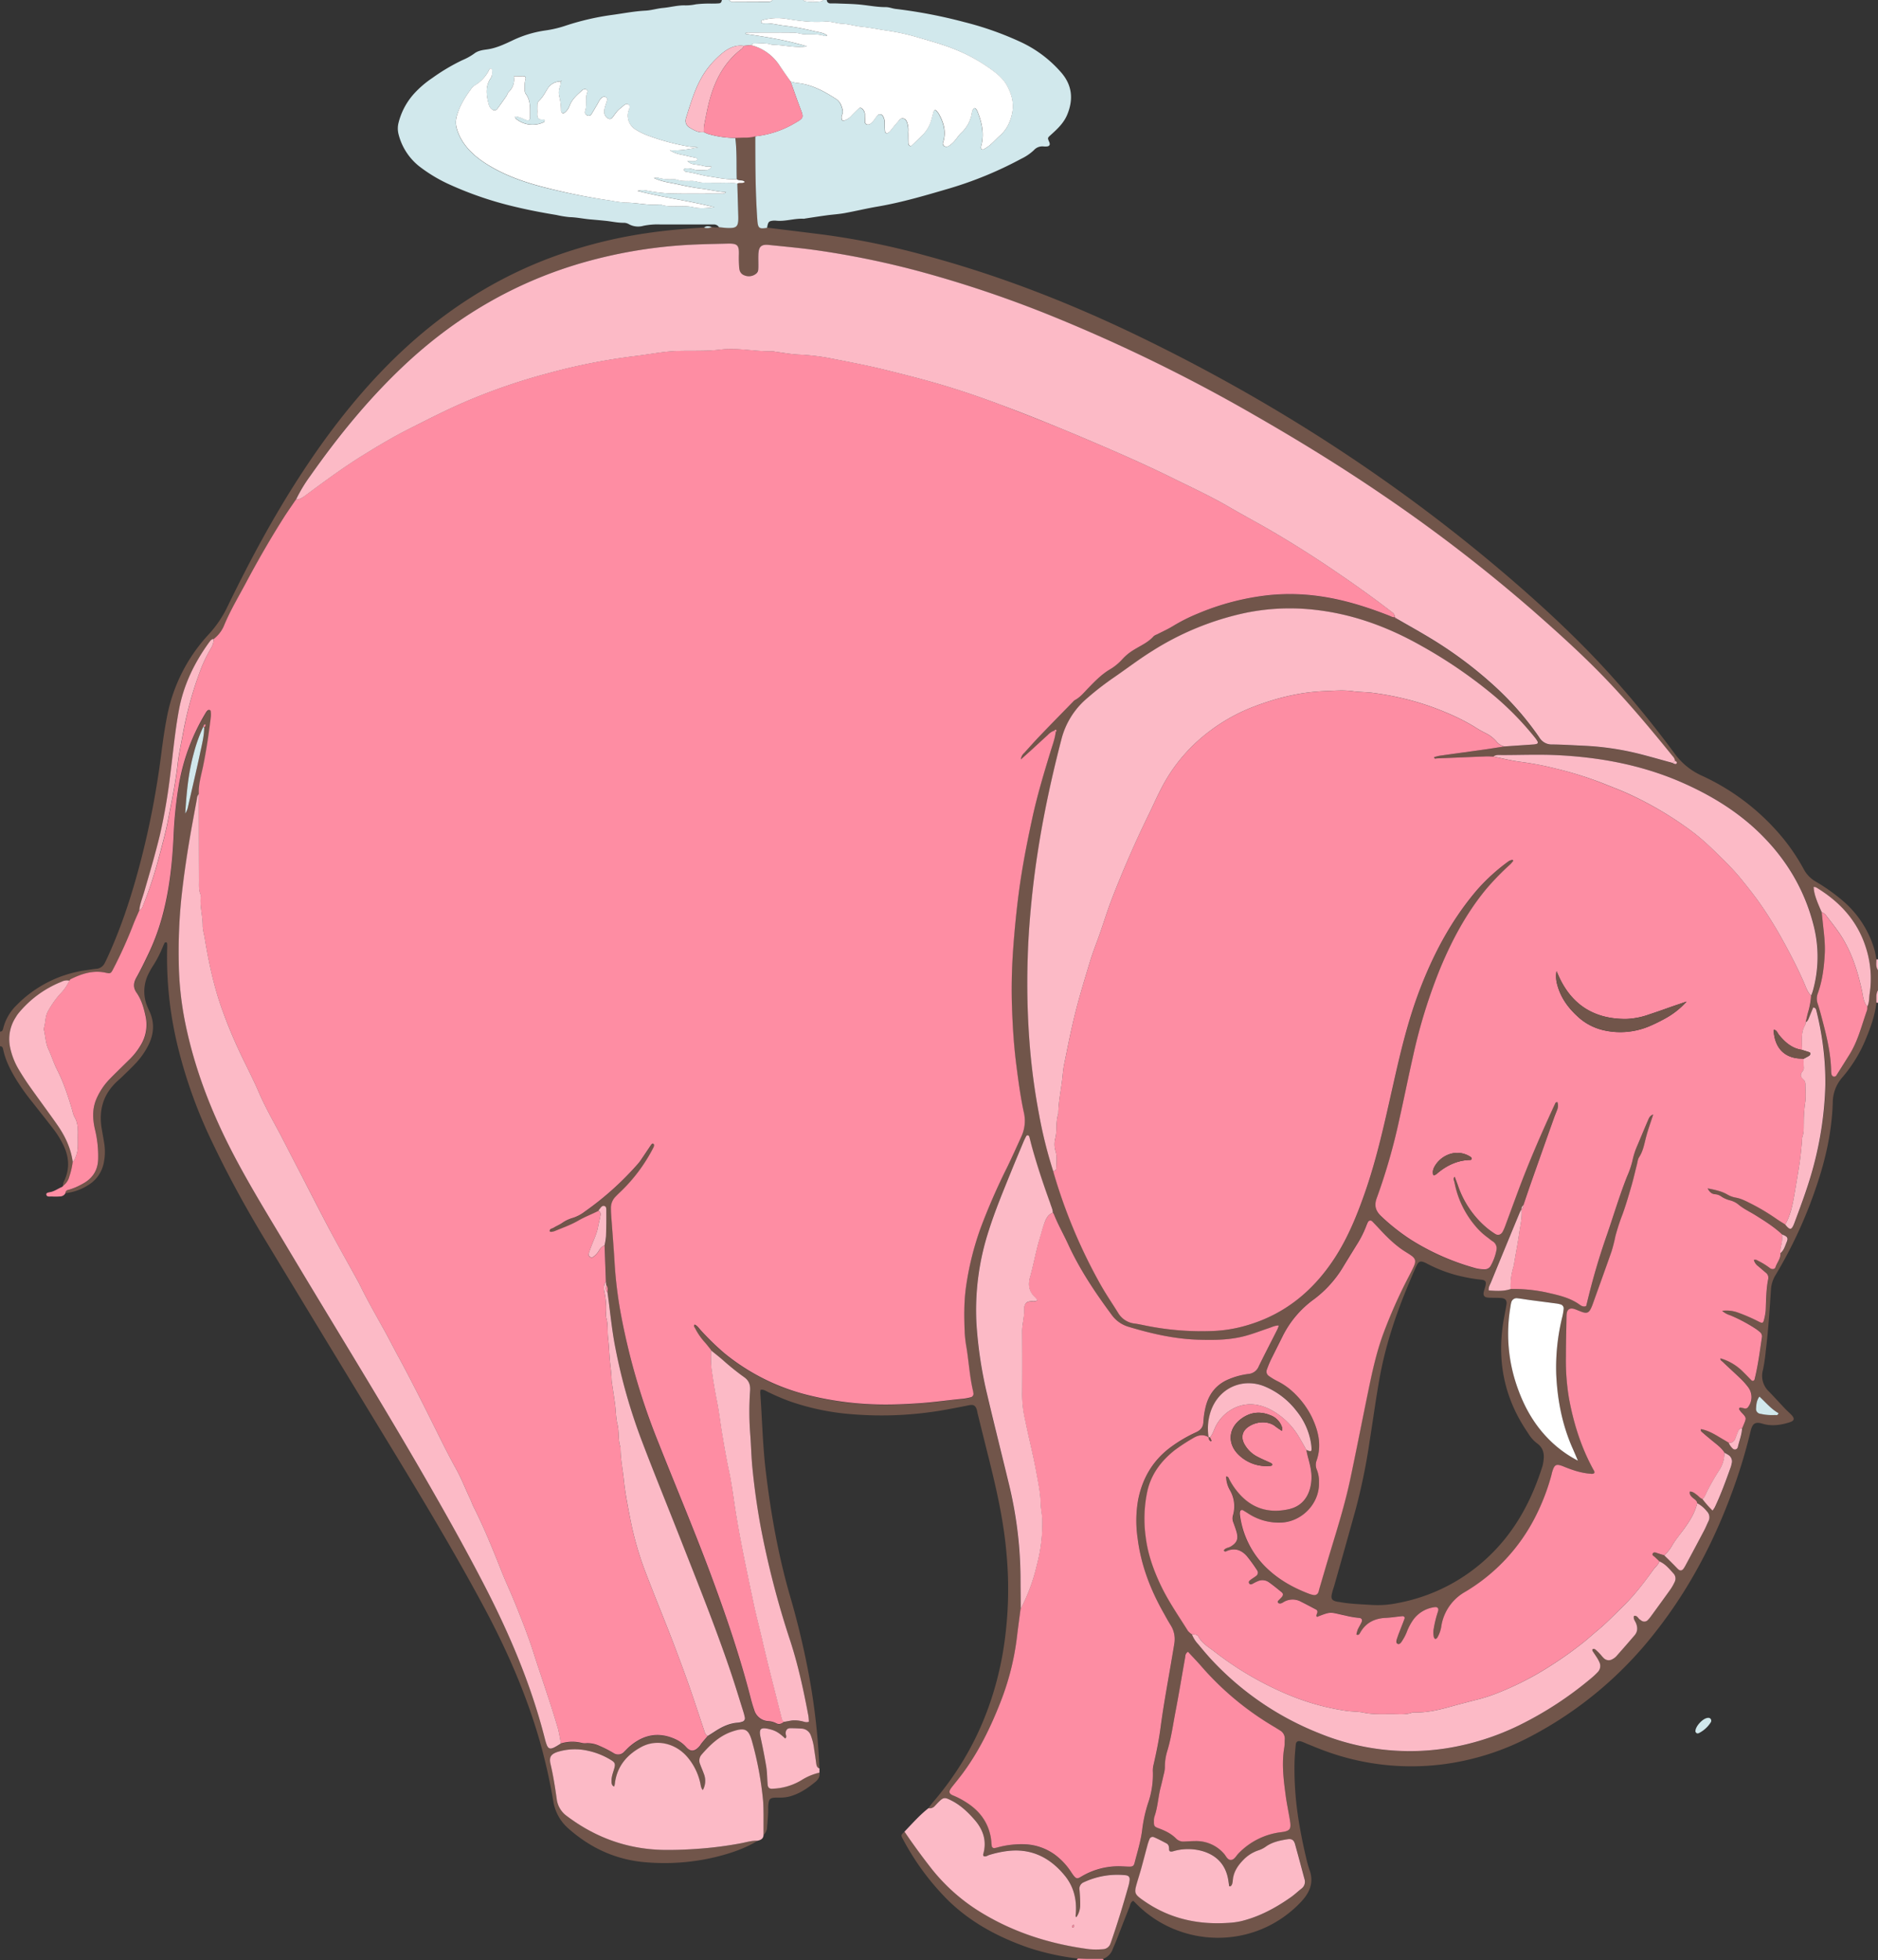 <svg xmlns="http://www.w3.org/2000/svg" viewBox="0 0 995.76 1038.96"><rect x="0" y="0" width="995.76" height="1038.96" fill="#333333" stroke="none"/><defs><style>.cls-1{fill:#71554a;}.cls-2{fill:#d1e8ec;}.cls-3{fill:#fff;}.cls-4{fill:#fd8da3;}.cls-5{fill:#fcbac6;}.cls-6{fill:#fe8da3;}</style></defs><title>yasminos</title><g id="Layer_2" data-name="Layer 2"><g id="Layer_1-2" data-name="Layer 1"><path class="cls-1" d="M994.92,531.38c-.76,6.57-2.91,12.75-5.43,18.81A74.43,74.43,0,0,1,976.84,571a20.42,20.42,0,0,0-5.07,13.55c-.5,15.12-3.75,29.77-8.62,44.05a240,240,0,0,1-21.81,47.35A16.46,16.46,0,0,0,939,683.6c-.72,10.84-1.42,21.69-2.76,32.48a89,89,0,0,1-1.47,9.95,11.33,11.33,0,0,0,3.11,11.41c3,3.08,5.89,6.3,8.86,9.42,1,1,2.11,2,3.11,3,1.89,2,1.57,3.2-1.14,4-4.65,1.47-9.42,2.11-14.16.69-4.15-1.24-5.41.08-6.35,4a288.27,288.27,0,0,1-8.27,28c-10,28.39-23.59,54.86-42.3,78.56a203.61,203.61,0,0,1-66.53,55.43,136.77,136.77,0,0,1-46.37,14.57,132.61,132.61,0,0,1-61.8-7c-3.31-1.19-6.54-2.56-9.81-3.86-1-.41-2-.91-3.1-1.26-1.81-.6-2.87,0-3,1.83-.31,3.34-.6,6.69-.65,10a170.82,170.82,0,0,0,2,28.66c1.12,7.27,2.57,14.47,4.29,21.61a58.48,58.48,0,0,0,1.7,6c1.9,5.29.89,10-2.45,14.42a34.82,34.82,0,0,1-2.5,2.91c-24.6,25.47-64.1,24-87.21.26-.43-.44-.88-.85-1.31-1.26-1.52.66-1.56,2.11-2,3.22-2.44,6.07-4.78,12.19-7.17,18.29-.53,1.33-1.16,2.63-1.69,4a8.61,8.61,0,0,1-5.19,5.29c-2.68,0-5.38,0-8.07,0-1.74,0-3.47-.13-5.21-.2a133.64,133.64,0,0,1-26.14-5.73c-15.86-5.5-30.42-13.2-42.58-25a134.74,134.74,0,0,1-24.11-32.61c-1.12-2.07-1.05-2.11.85-3.93,4.24,6.17,8.61,12.25,13.21,18.18A99.76,99.76,0,0,0,518,1012.16c18.22,11.63,38.29,18.05,59.59,20.85a41,41,0,0,0,7.18,0,4.38,4.38,0,0,0,4-2.92c.31-.74.55-1.5.81-2.26,3.23-9.35,6.08-18.82,8.77-28.34a20.92,20.92,0,0,0,.58-2.81c.26-1.84-.38-2.72-2.25-2.91a41.93,41.93,0,0,0-21.93,3.71,3.72,3.72,0,0,0-2.35,4.21c.21,2.54.35,5.09.36,7.64a11.4,11.4,0,0,1-2.06,6.74c-.64-.69-.33-1.29-.28-1.88.6-7.47-1.08-14.38-5.84-20.19-7.89-9.64-17.91-14.63-30.69-13a56.08,56.08,0,0,0-9.33,2.05c-1,.31-1.94,1.16-3.1.56-.06-.32-.22-.64-.14-.9,2-7,.06-13-4.49-18.21-3.55-4.1-7.47-7.83-12.42-10.33-3.52-1.79-4.21-1.81-7,1.1-.67.69-1.29,1.42-2,2.09a3.63,3.63,0,0,1-3.1.91c.86-1.14,1.67-2.31,2.6-3.39,19.4-22.62,31.38-48.7,36.66-78a203.46,203.46,0,0,0,2.1-53.48c-1.41-16.63-5-32.82-9-48.94q-3.15-12.56-6.25-25.1c-.19-.78-.29-1.58-.53-2.34-.68-2.11-1.76-2.71-4-2.28-5,1-10,2-15.06,2.84A192,192,0,0,1,452,749.54a129.65,129.65,0,0,1-33.19-6.85,118.61,118.61,0,0,1-11.88-5.1c-1.13-.55-2.21-1.31-3.64-1a7.26,7.26,0,0,0-.19,1.39c1,13.86,1.27,27.79,2.91,41.6,2.65,22.22,6.54,44.22,12.73,65.78a433.53,433.53,0,0,1,10.59,44.72,350.16,350.16,0,0,1,5.15,47.12c-1.25-.42-1.58-1.43-1.73-2.6-.35-2.53-.69-5-1.1-7.57a30,30,0,0,0-1.8-7.4,5.44,5.44,0,0,0-4.71-3.55c-2.06-.16-4.14-.27-6.21-.23-1.54,0-2.21.9-2.41,2.42-.14,1,.89,2.11-.2,3.06-3.53-3.2-5.21-4.19-8.48-5-4.6-1.12-5.64-.17-4.61,4.4,1.16,5.13,2.19,10.28,3,15.47.52,3.17.45,6.36.74,9.53.15,1.62.9,2.31,2.51,2.21a31.87,31.87,0,0,0,15.42-4.53,30.4,30.4,0,0,1,9.56-4c.42,2.15-.63,3.73-2.16,5-3.58,2.9-7.32,5.58-11.74,7.1a18.78,18.78,0,0,1-6.52,1.2c-.79,0-1.58,0-2.38,0-3.45.08-4,.62-4.3,4.19-.11,1.42,0,2.86-.1,4.28-.14,2.38-.3,4.75-.54,7.12a5.68,5.68,0,0,1-1.87,4.19c0-3.68,0-7.35,0-11,0-2.39,0-4.8-.26-7.18a179,179,0,0,0-5.76-31c-1.88-6.89-3.78-7.82-10.73-5.46-6.78,2.31-11.67,7.09-16.21,12.32a4.78,4.78,0,0,0-.66,5c.58,1.65,1.33,3.25,1.91,4.91a10,10,0,0,1-.49,8.76c-1.06-1.2-1.07-2.68-1.4-4a31.87,31.87,0,0,0-6.84-13.57c-6.2-7.24-16.22-9.63-24.28-5.32C332.26,930,327,936.37,326,945.63a6.85,6.85,0,0,1-.37,1.23c-1.37-.65-1.31-1.83-1.34-2.93-.09-2.29.79-4.38,1.4-6.53.73-2.59.45-3.35-1.88-4.72a39,39,0,0,0-12-4.79,31.13,31.13,0,0,0-16.11.59c-3.6,1.19-4.63,2.8-3.75,6.51,1.43,6.08,2.39,12.23,3.26,18.39a13,13,0,0,0,5.42,9.13c15.58,11.73,33,17.85,52.56,17.94,6.4,0,12.77-.27,19.15-.78a199.83,199.83,0,0,0,20.4-2.73c3-.55,5.88-1.51,9-1.38-6.89,4.21-14.46,6.7-22.22,8.62a116.12,116.12,0,0,1-37.14,2.8c-15.62-1.25-29.27-7.48-41-17.9a24.25,24.25,0,0,1-8-14.36,299.1,299.1,0,0,0-7-31.3c-7.19-25.31-17.71-49.23-30.15-72.37-15.89-29.56-33.21-58.28-50.66-86.93q-32.67-53.61-65.17-107.32c-10-16.55-19.31-33.49-27.64-50.95a257.16,257.16,0,0,1-19.07-53.59,199.19,199.19,0,0,1-5.07-49.45,21.17,21.17,0,0,0,0-2.39c0-.4,0-1-.69-1s-.73.52-.94.89c-.3.56-.53,1.17-.77,1.75a60.82,60.82,0,0,1-5.32,10.18A32.13,32.13,0,0,0,79,515.58a20.78,20.78,0,0,0-.61,18.49c.26.59.52,1.17.79,1.75,2.78,5.9,2.49,11.74-.23,17.57a41,41,0,0,1-7.73,10.9c-1.88,2-3.85,3.83-5.8,5.73-1,1-2.09,2-3.15,2.94-7.5,6.84-10,15.34-8.34,25.2.42,2.52.9,5,1.29,7.56a28.58,28.58,0,0,1-.28,10.94,17.64,17.64,0,0,1-8.12,11.39,28,28,0,0,1-12.07,4.31,1.68,1.68,0,0,1,1.43-1.65,32.64,32.64,0,0,0,7.49-3.14c5.45-2.82,8.31-7.22,8.41-13.44a59.29,59.29,0,0,0-1.62-15.19c-1.35-5.53-1.62-11,.68-16.43a35.44,35.44,0,0,1,7.49-11c3.47-3.53,7-7,10.56-10.45a35.48,35.48,0,0,0,5.36-6.73,20.86,20.86,0,0,0,2.74-15.64c-1-4.4-2.15-8.71-4.76-12.45-1.89-2.72-1.67-5.23-.12-8,2.24-4,4.25-8.23,6.28-12.39a116.16,116.16,0,0,0,7.85-21.57c3.49-13.35,4.93-27,5.6-40.71a216.86,216.86,0,0,1,3-28.55,109.08,109.08,0,0,1,14.21-37.39,4.15,4.15,0,0,1,.93-1.07,1.19,1.19,0,0,1,.88-.19c.26.06.64.34.66.56a12.29,12.29,0,0,1,.11,2.84c-1,8.87-2.35,17.7-4.14,26.46-1,4.83-2.51,9.6-2.26,14.63a4,4,0,0,0-1.08,2.59c-.78,4.24-1.57,8.47-2.34,12.71-2.45,13.52-4.52,27.09-6,40.74a280.21,280.21,0,0,0-1.3,33,173,173,0,0,0,3.34,31.88c5,24.61,14,47.76,25.56,70,8.8,16.87,18.82,33,28.56,49.35,23,38.54,46.67,76.69,69.25,115.49,12.46,21.4,24.69,42.93,36,65,13.17,25.64,24.32,52.08,31.43,80.1.24.93.5,1.85.82,2.76.8,2.33,1.82,2.86,3.92,1.86,1.29-.6,2.48-1.42,3.71-2.15a20.55,20.55,0,0,1,11.32-.27,7.27,7.27,0,0,0,2.38.1,14.94,14.94,0,0,1,7,1.5,58.81,58.81,0,0,1,7.24,3.71,4.29,4.29,0,0,0,5.69-.65c1-1,2-2.08,3.09-3,7.26-6.14,15.23-7.64,24.05-3.68a16.9,16.9,0,0,1,5.76,4.2c2,2.21,4.08,2.76,6.88-.32.54-.58.91-1.31,1.42-1.93,1-1.23,2-2.43,3.06-3.64,1.35-.85,2.7-1.69,4-2.56,3.66-2.37,7.5-4.2,11.95-4.51a9,9,0,0,0,2.33-.49,1.86,1.86,0,0,0,1.42-2.18,28,28,0,0,0-.83-3.24c-2.06-6.54-4-13.1-6.21-19.6-8.15-24.37-17.79-48.16-27.18-72.06-6.66-16.91-13.55-33.74-20-50.72a298.11,298.11,0,0,1-14.82-52.4c-1.67-9.11-2.49-18.32-3.8-27.47.16-1.32.31-2.64-.66-3.76l-.17-1.83q-.36-9.62-.71-19.24a36.06,36.06,0,0,0,.76-4.69c.14-4.59.14-9.2.18-13.8,0-.93.1-2-1.09-2.34s-1.71.62-2.29,1.38c-.3.37-.57.76-.85,1.14-3.55,1.81-7.34,3.25-10.75,5.21-3.91,2.25-8.06,3.68-12.15,5.39-1.61.67-3,.75-2.91,0,.13-1.23,1.34-1.19,2.08-1.66,1.49-.93,3.13-1.62,4.59-2.58a18.81,18.81,0,0,1,5.6-2.65,20.49,20.49,0,0,0,6.32-3.33,159.44,159.44,0,0,0,28.12-25.24,21.41,21.41,0,0,0,1.75-2.27c1.77-2.61,3.51-5.23,5.28-7.84a2.84,2.84,0,0,1,.68-.66.45.45,0,0,1,.45,0c.21.19.5.45.49.67a3.38,3.38,0,0,1-.35,1.36,87.48,87.48,0,0,1-17.7,23.7c-.82.76-1.62,1.55-2.39,2.36a8.47,8.47,0,0,0-2.45,6.06c0,1.12,0,2.24.11,3.36.63,8.76,1.36,17.51,1.87,26.28A225.62,225.62,0,0,0,329.3,697a356.53,356.53,0,0,0,19.84,67.95c9.17,23.17,18.89,46.12,27.59,69.47,8.14,21.86,15.68,43.93,21.46,66.55.48,1.85,1.05,3.68,1.67,5.49a8.17,8.17,0,0,0,7.41,5.9,10.45,10.45,0,0,1,4.13,1.08c1.69.94,3.05.3,4.33-.83,1.42-.25,2.83-.52,4.24-.76a16.13,16.13,0,0,1,4.75.31c1.32.16,2.64,1,4.19.39a28.47,28.47,0,0,0-.23-3c-2.53-13.48-5.41-26.89-9.66-39.95a474,474,0,0,1-15.63-60.12q-2.92-15.75-4.46-31.72c-.56-5.72-.66-11.46-1.1-17.18a159.36,159.36,0,0,1-.12-23.43c.23-3.28-.63-5.54-3.27-7.36a130.19,130.19,0,0,1-11.18-9c-2-1.77-4.17-3.42-6.27-5.13-1.1-1.35-2.15-2.75-3.31-4.06a33.9,33.9,0,0,1-5.16-7.46c-.28-.57-1-1.24-.23-2,1.54.72,2.38,2.15,3.46,3.29a138.84,138.84,0,0,0,12.4,12,113.21,113.21,0,0,0,45.58,22.43,168.4,168.4,0,0,0,38.4,4.68c6.54.06,13.07-.26,19.61-.71,7.65-.53,15.23-1.64,22.85-2.36a30.32,30.32,0,0,0,3.76-.7,1.92,1.92,0,0,0,1.69-2.42,7.65,7.65,0,0,0-.15-.94c-1.76-7.48-2.22-15.15-3.42-22.71a68.62,68.62,0,0,1-1-8.07c-.33-8.14-.47-16.26.68-24.38A155.85,155.85,0,0,1,520,650.65a335.45,335.45,0,0,1,14-32c2.58-5.31,5-10.7,7.44-16.08a19.82,19.82,0,0,0,1.44-12.65c-1.78-8.28-2.88-16.65-4-25-1.37-10.46-2-21-2.36-31.49-.31-9.41-.12-18.82.49-28.24.67-10.37,1.65-20.67,3-31,1.79-13.94,4.46-27.71,7.49-41.42,2.58-11.69,6-23.15,9.53-34.6,1-3.35,2.29-6.64,2.68-10.16.3-.33.62-.75.24-1.11s-.73.07-1,.38a9.06,9.06,0,0,0-3.54,2.4c-3.08,2.78-6.12,5.6-9.18,8.4-1.48,1.35-3,2.67-5,4.48a5.2,5.2,0,0,1,1.79-3.45c2.68-3,5.32-5.95,8.09-8.83,6-6.21,12-12.36,18-18.53a2.87,2.87,0,0,1,.73-.62c2.76-1.44,4.66-3.82,6.77-6,3.66-3.77,7.26-7.59,11.89-10.3a28.69,28.69,0,0,0,6.63-5.48,26.9,26.9,0,0,1,5.92-4.81c3.65-2.25,7.67-3.95,10.59-7.28a5.45,5.45,0,0,1,1.67-.9c2.83-1.46,5.75-2.76,8.46-4.41a93.06,93.06,0,0,1,13.23-6.66,133.65,133.65,0,0,1,38.31-9.86,112.07,112.07,0,0,1,26.72.69c12.53,1.79,24.55,5.58,36.31,10.18,1,.4,2,1,3.18.92v0a1,1,0,0,0,1.06.79c5.68,3.27,11.4,6.45,17,9.83a216.39,216.39,0,0,1,34.92,26,159.39,159.39,0,0,1,23.56,27.06,7.53,7.53,0,0,0,6.71,3.71c5.59,0,11.17.42,16.75.67a149.16,149.16,0,0,1,30.74,4.62c5.56,1.44,11.08,3,16.62,4.54a1.89,1.89,0,0,0,.39.26c.58.2,1.31.63,1.66-.08s-.25-1.1-.88-1.33a4.37,4.37,0,0,0-1.26-2.52c-12-14.8-24.16-29.38-37.46-43-11.61-11.91-23.95-23-36.47-34a838.13,838.13,0,0,0-79.73-61.38c-21.93-15-44.51-28.87-67.54-42.06a871.77,871.77,0,0,0-107.53-52.65,613.51,613.51,0,0,0-69.39-23.5,463.36,463.36,0,0,0-55.8-11.53c-8.38-1.19-16.82-1.94-25.24-2.81-4.12-.43-5.48.87-5.63,5.11-.07,1.91,0,3.83,0,5.75,0,.8,0,1.6-.08,2.39a2.93,2.93,0,0,1-1.13,2,6.13,6.13,0,0,1-6.33.81c-1.92-.76-2.52-2.36-2.63-4.2-.12-2.24-.23-4.48-.16-6.71.16-5.16-.83-6-6.19-5.85-8.62.23-17.24.34-25.86,1a254.44,254.44,0,0,0-49.45,8.72C275,148.8,244,166.45,217,191.1c-19.93,18.2-37,38.92-52.43,61a83.52,83.52,0,0,0-7.68,12.69c-2.05,3-4.17,6-6.14,9.1-7.27,11.43-14,23.18-20.4,35.14-3.9,7.3-8.16,14.42-11.38,22.09a17.57,17.57,0,0,1-5.66,7.59c-1.34,0-1.89,1.08-2.52,2C103,351.37,97.37,363.09,94.92,376.2c-2.14,11.47-3.15,23.09-4.65,34.64a303.86,303.86,0,0,1-5.43,31.59c-2.47,10.25-5.48,20.34-8.41,30.46-.93,3.21-2.25,6.32-2.56,9.69-1,2.33-2.07,4.62-3,7a236.07,236.07,0,0,1-10.94,24.28c-1.11,2.1-1.41,2.27-3.76,1.74-6.75-1.51-12.83.52-18.76,3.44-.25.12-.39.48-.58.73a6.09,6.09,0,0,0-4.18.55A56.64,56.64,0,0,0,9.72,537.06a16.84,16.84,0,0,0-1.35,2,21.23,21.23,0,0,0-3,16,38.13,38.13,0,0,0,4.47,11.54q2.78,4.75,6,9.26c4.79,6.77,9.76,13.42,14.52,20.22,4.16,5.94,7.25,12.39,8.22,19.69a39.07,39.07,0,0,1-1.76,7.7,8.81,8.81,0,0,1-3.29,4.94c-.3-1.19.35-2.14.8-3.16,2.66-6.08,2.23-12.07-.56-18a48.89,48.89,0,0,0-5.49-8.93c-3.59-4.67-7.26-9.27-10.9-13.9A117.25,117.25,0,0,1,8,571.19c-2.74-4.69-5.18-9.5-6.29-14.88-.2-.93-.45-1.9-1.75-1.81v-7.68c.42-.16,1-.19,1.22-.5a5.75,5.75,0,0,0,.64-1.77,25.92,25.92,0,0,1,7-11.84,63.85,63.85,0,0,1,37-18.53c1.74-.26,3.48-.53,5.23-.71a5.4,5.4,0,0,0,4.51-3.11c.66-1.28,1.27-2.59,1.86-3.89,7.43-16.34,12.84-33.37,17.34-50.71a452.61,452.61,0,0,0,10.77-56.44c.85-6.65,1.8-13.31,3.1-19.88A88.43,88.43,0,0,1,110.85,336a59.88,59.88,0,0,0,9.84-14.64c11.44-23.59,23.81-46.67,38.08-68.7,13.24-20.44,27.89-39.78,44.89-57.26,25.77-26.51,55.56-46.94,90.45-59.62a249.73,249.73,0,0,1,48.69-12.19c10.13-1.51,20.31-2.37,30.52-3a6,6,0,0,0,4.09-.31,9.23,9.23,0,0,0,3.88.1c1.41.13,2.82.33,4.23.4,5.16.25,6.08-.66,6-6-.14-5.86-.34-11.73-.51-17.6,1.18-.72,2.71.09,3.89-.87-1.13-1.34-3.06-.35-4.22-1.48-.22-7.28.19-14.58-.75-21.83,1.7-.07,3.4-.2,5.09-.17a18.86,18.86,0,0,0,5.5-.68c0,14.8,0,29.58,1.08,44.36.31,4.36,1,4.9,5.15,4.15,10.3,1.28,20.61,2.5,30.9,3.83a405.33,405.33,0,0,1,53.88,11.16c39,10.54,76.36,25.17,112.63,42.72,70.07,33.92,135.08,75.68,194.32,126.27,18.6,15.88,36.56,32.47,53.12,50.5a537.4,537.4,0,0,1,36.19,44.06A36.3,36.3,0,0,0,902,410.94a120.65,120.65,0,0,1,39.91,29.26,104.87,104.87,0,0,1,14.38,20.29,16.58,16.58,0,0,0,6.51,6.77,97.49,97.49,0,0,1,13.7,9.66,53.68,53.68,0,0,1,17.38,26.43c.49,1.67.72,3.42,1.07,5.14-.08,1.95-.46,4,.81,5.71v10.56C994.53,526.84,994.88,529.13,994.92,531.38Zm-886.66-146a1,1,0,0,0,.69-1,2,2,0,0,0-.06-.42c-.21,0-.53,0-.61.13a7.18,7.18,0,0,0-.5,1.13,81.42,81.42,0,0,0-5.13,14.37c-2.84,10.35-3.77,21-4.43,31.58a10.63,10.63,0,0,0,1.51-3.74c2.12-9.47,4.41-18.91,6.4-28.41C107.08,394.51,108.23,390,108.26,385.36ZM806.75,640.85l0-.05a14.1,14.1,0,0,0-.95,1.63q-7.7,18.59-15.33,37.19c-.53,1.3-1.43,2.52-1.2,4.31,3.91.26,7.82.57,11.66-.77a82.67,82.67,0,0,1,19,1.81c6.05,1.4,12.17,2.63,17.42,6.34,1,.68,2.11,1.53,3.68.9.17-.68.38-1.44.56-2.21A361.85,361.85,0,0,1,852,654.64c3.6-10.41,6.72-21,10.79-31.24a47.83,47.83,0,0,0,2.8-8.15,40.87,40.87,0,0,1,2.64-8.18c1.88-4.4,3.68-8.84,5.59-13.24.51-1.15.93-2.53,2.78-3.14-1.35,4.22-2.69,8-3.73,11.79-1,3.68-1.54,7.46-3.7,10.77-.75,1.14-.88,2.71-1.24,4.1-.91,3.54-1.69,7.12-2.71,10.63-1.51,5.21-3,10.43-4.85,15.53a109.57,109.57,0,0,0-3.85,11.83,80.57,80.57,0,0,1-2,7.89c-3.25,9.35-6.63,18.66-10,28a19.28,19.28,0,0,1-1.14,2.64c-.93,1.78-1.92,2.2-3.95,1.65-.92-.25-1.8-.64-2.7-1a20.91,20.91,0,0,0-2.24-.84c-2.12-.55-3.45.35-3.75,2.46a15.34,15.34,0,0,0-.11,1.92c-.12,7-.31,14.06-.32,21.09a120.41,120.41,0,0,0,1.64,22c2.44,13.27,6.46,26,13,37.91.3.53.71,1.09.33,1.76a2.53,2.53,0,0,1-1.83.26c-5-.33-9.67-1.92-14.29-3.8-4.08-1.66-4.93-1.16-6.16,3-.18.61-.29,1.24-.46,1.86a114.51,114.51,0,0,1-8.26,21.43,97.73,97.73,0,0,1-37.42,40.13,25.39,25.39,0,0,0-12.55,17.82,17.12,17.12,0,0,1-2.11,6.32,1.66,1.66,0,0,1-1.08.81c-.28,0-.72-.59-.83-1a11.87,11.87,0,0,1,0-4.75,59.58,59.58,0,0,1,2.21-8.82c.53-1.66-.24-2.54-1.9-2.27A16.64,16.64,0,0,0,749.71,858a28.8,28.8,0,0,0-3.65,6.72,24.11,24.11,0,0,1-1.89,3.85c-.77,1.15-1.78,3.11-3,2.59s-.45-2.5,0-3.8c.49-1.52,1.11-3,1.69-4.48s1.3-3.26,1.9-4.91c.34-1-.12-1.57-1.15-1.48-2.86.26-5.71.74-8.58.87-6,.28-10.78,2.61-13.81,8-.33.6-.79,1.39-1.94.83a20.34,20.34,0,0,1,.76-2.7c.57-1.32,1.36-2.54,2-3.85s.07-2.17-1.43-2.25a47,47,0,0,1-7.08-1.21c-8.57-1.76-7.11-2.43-15.17.7-.66-.8.08-1.49.19-2.23s.09-1.29-.59-1.64c-2.68-1.41-5.36-2.84-8.07-4.2a9.21,9.21,0,0,0-8.74-.07c-.84.43-1.61,1.11-2.65,1a1.15,1.15,0,0,1-.78-.43,1,1,0,0,1,0-.88c.61-.73,1.31-1.38,2-2.08.83-.93.91-1.78,0-2.49-2.21-1.82-4.45-3.64-6.78-5.31a5.92,5.92,0,0,0-5.94-.6,25.62,25.62,0,0,0-2.57,1.28c-.77.43-1.59.63-2.05-.24s.34-1.45,1-1.92c.89-.68,1.89-1.21,2.75-1.92a2.1,2.1,0,0,0,.49-3,84.74,84.74,0,0,0-5.33-7.37c-2.71-3.13-6.09-4.58-10.3-3-.56.21-1.39.94-2-.14.85-1.43,2.49-1.35,3.68-2.08,3.27-2,4.15-4,3.1-7.62-.48-1.69-1.1-3.34-1.69-5a5.75,5.75,0,0,1-.26-3.75,17,17,0,0,0-1.6-13.42,14.88,14.88,0,0,1-2-7.24c1.22,0,1.36.92,1.7,1.56a36.74,36.74,0,0,0,4.52,6.76c7.16,8.58,16.4,11.36,27.09,9,5.88-1.32,9.7-5.27,11.26-11.25a23.17,23.17,0,0,0,.47-9c-.49-3.82-1.85-7.42-2.5-11.19l.44.19c2,.83,2.42.66,2.32-1.1a27.09,27.09,0,0,0-.31-2.84,36.32,36.32,0,0,0-7.58-16.78,41.29,41.29,0,0,0-17.22-13.21c-11.38-4.51-24.08.71-28.38,13.4a28.48,28.48,0,0,0-1.08,13.65c-3-1.77-5.68-1.13-8.47.61a99.26,99.26,0,0,0-9.58,6.28c-7,5.61-12.29,12.47-14.39,21.39a70.1,70.1,0,0,0-.92,24.71c1.08,8.74,4,17,7.74,25,4.07,8.69,9.56,16.53,14.62,24.62A9.66,9.66,0,0,0,632,866.2a16.09,16.09,0,0,0,3.28,5.25c2.35,2.83,4.7,5.65,7.2,8.34a156.68,156.68,0,0,0,56.89,38.83,126.68,126.68,0,0,0,67.63,8,136.44,136.44,0,0,0,38.65-12.26A188.37,188.37,0,0,0,844,889.17a37.91,37.91,0,0,0,3.13-2.95,4.64,4.64,0,0,0,.89-5.33,17.45,17.45,0,0,0-1.37-2.51c-.68-1.08-1.42-2.12-2.11-3.2-.26-.42-.42-1,.09-1.24a1.47,1.47,0,0,1,1.26.26,27.77,27.77,0,0,1,2.41,2.32c.67.69,1.23,1.48,1.92,2.14a3.73,3.73,0,0,0,4.8.63,7.54,7.54,0,0,0,1.92-1.42q4.92-5.55,9.75-11.17c1.62-1.89,1.71-4,.83-6.28-.48-1.27-1.65-2.41-1.15-4,1.79-.42,2.17,1.44,3.32,2.05a3.3,3.3,0,0,1,.39.26,2.6,2.6,0,0,0,3.84-.37,12.09,12.09,0,0,0,1.23-1.45c3.49-4.78,7-9.54,10.41-14.35a25.38,25.38,0,0,0,2.38-4.14,3.93,3.93,0,0,0-.6-4.49c-2.23-2.48-4.34-5.12-7.56-6.45l-2.4-2.28c-.54-.5-1.6-.9-1.09-1.79.61-1.06,1.65-.49,2.54-.2,1.19.39,2.4.75,3.6,1.12,1.71,1.67,3.43,3.34,5.13,5,.8.79,1.53,1.63,2.36,2.38,1,.89,2,.71,2.83-.45a15.86,15.86,0,0,0,1-1.65q5-9.3,9.92-18.61c.81-1.56,1.46-3.19,2.23-4.78a4.48,4.48,0,0,0-.86-5.31,16.08,16.08,0,0,0-5.11-4.27c-.22-1.56-1.61-2.12-2.58-3s-1.7-1.76-1.28-3.16l0,0c1.55-.09,2.58.93,3.71,1.74s1.71,1.83,3,2.2a54.78,54.78,0,0,0,5.41,6.15,18.45,18.45,0,0,0,1.18-1.82c3.29-6.92,5.89-14.13,8.48-21.33a14.46,14.46,0,0,0,.47-1.86,4,4,0,0,0-1.82-4.54c-.67-.43-1.38-.8-2.07-1.19-1.64-2.6-4.12-4.33-6.43-6.24-1.71-1.41-3.42-2.81-5.08-4.28-.51-.45-1.31-.87-.95-1.93,3.66.67,6.79,2.46,9.89,4.34,1.62,1,3.25,1.93,4.87,2.9a8.68,8.68,0,0,0,2.14,3.07,1.6,1.6,0,0,0,2.68-.68c.76-3.36,2.11-6.59,2.29-10.09.3-.73.59-1.47.91-2.2,1.37-3.17,1.32-3.43-1-5.86a9.9,9.9,0,0,1-1.47-1.84c-.23-.41,0-1.08.54-1.07a17.25,17.25,0,0,1,2.3.51,1.91,1.91,0,0,0,2-1,8.7,8.7,0,0,0-.14-10.29,36.94,36.94,0,0,0-4.13-4.63c-3.09-3-6.29-5.89-9.41-8.85-.5-.47-1.33-.83-1.1-1.8a27.67,27.67,0,0,1,12.1,7.29c1.48,1.45,2.9,3,4.38,4.42a1,1,0,0,0,1.54-.48c1.85-7.43,2.82-15,3.94-22.59a2.87,2.87,0,0,0-1.06-2.56,20.9,20.9,0,0,0-2.65-2,83.18,83.18,0,0,0-13.12-6.88,11.43,11.43,0,0,1-4.29-2.37,18.12,18.12,0,0,1,8.74,1.06,91.1,91.1,0,0,1,10.95,4.81c1.73.81,2.17.56,2.58-1.37a29.11,29.11,0,0,0,.83-4.7c.25-5.57.21-11.17,1.34-16.67a3.31,3.31,0,0,0-1.33-3.37l-4-3.41a6,6,0,0,1-2.29-3.32,2.21,2.21,0,0,1,2,.34,36.63,36.63,0,0,1,6.54,4c1.07.81,2.59.6,2.91-.41.8-2.54,2.87-4.64,2.67-7.53,1.83-1.45,2.38-3.67,3.26-5.66,1.08-2.43.57-3.18-2.44-4.29-4.19-4-9.08-7-14-10.08-3.1-1.95-6.46-3.45-9.29-5.87a11.65,11.65,0,0,0-4.27-2.08,15.36,15.36,0,0,1-4.37-1.86,6.73,6.73,0,0,0-3.52-1.38c-1.94-.07-3-1.24-4-3.09,3.76.74,7.17,1.39,10.28,3.15a13.74,13.74,0,0,0,4.45,1.71c3.08.5,5.72,2,8.43,3.3a112.47,112.47,0,0,1,13.16,7.84c1.59,1.07,3.22,2.06,4.83,3.09,2.48,3.11,3.29,3,4.73-.34.06-.14.11-.3.17-.44,3.74-10,7.49-20,10.22-30.38a185.85,185.85,0,0,0,6.21-43,150.69,150.69,0,0,0-1.12-19.59,158.28,158.28,0,0,0-3.56-19.28c-.21-.88-.33-1.89-1.76-2-.7,1.71-1.43,3.47-2.14,5.23-.41,1-.76,2.11-1.9,2.62.43-1.81.8-3.64,1.3-5.43a41,41,0,0,0,1.57-8.7,19.91,19.91,0,0,0,.9-2.2,66.64,66.64,0,0,0,.56-34.56c-5.14-20.6-16-37.82-31.61-52.05-11.56-10.54-24.92-18.3-39.24-24.49-21.26-9.18-43.64-13.13-66.6-14.14-9.25-.41-18.53-.08-27.79,0-1.57,0-3.23-.29-4.61.81-1.27,0-2.54-.16-3.8-.11-8.75.34-17.5.72-26.25,1.06-.46,0-1.3.54-1.36-.7,1.07-.26,2.13-.6,3.21-.75,7.87-1.11,15.76-2.17,23.63-3.28,3.46-.48,6.89-1.06,10.34-1.59l15.3-1.05a7.34,7.34,0,0,0,1.87-.33.8.8,0,0,0,.46-1.14,13.15,13.15,0,0,0-1.31-2,159.68,159.68,0,0,0-23.57-23.79,251.79,251.79,0,0,0-36.84-25c-18.56-10.5-38.22-17.55-59.65-19.4a116.56,116.56,0,0,0-33.82,2,151.18,151.18,0,0,0-49.79,20.52c-6.9,4.33-13.37,9.31-20.1,13.91a154.87,154.87,0,0,0-13.62,10.57,42.09,42.09,0,0,0-13.82,21.89c-6.92,26.62-12.38,53.49-15.36,80.86-1.26,11.6-2.2,23.22-2.53,34.87a413.75,413.75,0,0,0,1,45.51A344.27,344.27,0,0,0,551,591a235.62,235.62,0,0,0,7.47,29.71,281.91,281.91,0,0,0,24.59,59.15c3,5.45,6.53,10.6,9.83,15.89a11.61,11.61,0,0,0,8.46,5.67c2.36.35,4.71.85,7.06,1.3a148.84,148.84,0,0,0,35.75,2.64,74,74,0,0,0,17-2.94c20.12-5.83,35.21-18.28,46.54-35.62,6.86-10.51,11.59-22,15.75-33.8,6.73-19,10.92-38.71,15.35-58.34,3.86-17.14,7.9-34.23,14.26-50.67,7.36-19.07,16.9-36.88,30.34-52.42A101.63,101.63,0,0,1,800,456.47a5.88,5.88,0,0,1,1.75-.63c.12,0,.31.08.42.18s.17.29.13.34a16.43,16.43,0,0,1-1.52,1.8,138.79,138.79,0,0,0-13.33,13.78c-10.18,12.51-17.68,26.56-23.85,41.39A285.81,285.81,0,0,0,749.2,560c-2.51,11-4.73,22.17-7.22,33.23a317,317,0,0,1-12,41.87c-1.44,3.82-.68,6.75,2.21,9.49a107.83,107.83,0,0,0,16.16,12.74,128.13,128.13,0,0,0,33.2,14.7,18.49,18.49,0,0,0,5.66.84,3.53,3.53,0,0,0,3.17-1.82,27.47,27.47,0,0,0,3-8,4.44,4.44,0,0,0-1.92-5c-.94-.61-1.76-1.39-2.67-2a36.93,36.93,0,0,1-6.92-6.59,50.25,50.25,0,0,1-10.69-22.75c-.18-.9-.94-1.83.13-2.91.59,1.57,1.16,3,1.68,4.52A50.63,50.63,0,0,0,787.36,650a41.79,41.79,0,0,0,5.36,4c1.58,1,3.13.43,4-1.22a23.82,23.82,0,0,0,1.34-3.06q3.25-8.76,6.48-17.54c5.92-16,12.75-31.71,19.95-47.22a1.07,1.07,0,0,1,1.23-.79,6.38,6.38,0,0,1-.3,4.48c-.45,1.2-1,2.37-1.39,3.57q-6.1,17.16-12.17,34.33c-1.43,4.06-2.79,8.14-4.18,12.21A2.66,2.66,0,0,0,806.75,640.85ZM965.91,483.49c.18,1.75.37,3.49.55,5.24.56,5.55,1.37,11.11,1.07,16.7-.38,7.18-1.23,14.33-3.73,21.14a8,8,0,0,0,.05,5.59c.95,2.87,1.7,5.82,2.48,8.75,2.33,8.81,4.42,17.66,4.59,26.83a8.58,8.58,0,0,0,.16,1.43,1.64,1.64,0,0,0,1.11,1.41,1.45,1.45,0,0,0,1.6-.78q3.45-5.46,6.88-10.95c4.53-7.26,6.47-15.56,9.3-23.5a7,7,0,0,0,.11-1.9c1.1-2,.87-4.34,1.22-6.52a53.48,53.48,0,0,0-2.2-25.42c-4.55-13.82-13.86-23.72-26.09-31.13a4.69,4.69,0,0,0-1.35-.31C961.69,473.1,962.81,476.63,965.91,483.49ZM541.14,852.77c-.64,4.91-1.32,9.81-1.9,14.72a139.24,139.24,0,0,1-8.79,34.7c-5.27,13.44-11.57,26.31-20.22,37.93-1.81,2.43-3.76,4.76-5.63,7.15-1.74,2.23-1.57,3.33,1,4.35a42.43,42.43,0,0,1,6.77,3.57c6.79,4.28,11.39,10.17,12.93,18.19.3,1.56.37,3.16.56,4.74a1.31,1.31,0,0,0,1.62,1.28,14.78,14.78,0,0,0,1.86-.44,48.51,48.51,0,0,1,14.25-1.42,29.12,29.12,0,0,1,15.62,5.39,35.74,35.74,0,0,1,9.06,9.77c2.69,4,3,3.16,6.09,1.38a38.35,38.35,0,0,1,20.72-4.84c1.27,0,2.55.15,3.83.14,1.73,0,2.29-.37,2.71-2,1.43-5.72,3.21-11.37,4-17.25a74.69,74.69,0,0,1,3.16-14.43,46.06,46.06,0,0,0,2.54-16.49,12.36,12.36,0,0,1,.24-3.33c1.54-6.67,2.93-13.33,3.83-20.16,1.68-12.8,4.13-25.5,6.25-38.25.37-2.2.77-4.4,1.09-6.61a13.79,13.79,0,0,0-2.09-9.61c-1.43-2.3-2.72-4.7-4.05-7.07-6.75-12.09-11.59-24.82-13.34-38.68a64,64,0,0,1,.24-20.48c2.25-11.42,7.77-20.82,17.17-27.87a74.37,74.37,0,0,1,13.59-8c2.45-1.13,3.72-2.71,3.84-5.47a43.87,43.87,0,0,1,1-7.1c1.62-7.56,5.83-13,13.19-15.81A39.44,39.44,0,0,1,662,728.2a6.42,6.42,0,0,0,5.44-4c3.22-6.6,6.62-13.12,9.94-19.68a17.72,17.72,0,0,0,.72-2c-2.07,0-3.61.83-5.22,1.36-4.09,1.36-8.11,2.94-12.26,4.08-8.24,2.27-16.68,2.35-25.17,2.09-12.72-.39-25-3.21-37.08-6.87a16.74,16.74,0,0,1-8.83-6.24c-8.77-11.82-16.93-24-23.12-37.43-2.47-5.35-5.42-10.48-7.58-16a3.69,3.69,0,0,0-.55-.78c-.06-1.8-.91-3.37-1.51-5-3.52-9.59-6.73-19.27-9.48-29.11-.56-2-1-4-1.57-6-.12-.45-.37-.92-1-.85a1,1,0,0,0-.71.5c-.52,1-1,2-1.44,3-2.21,5.3-4.44,10.59-6.6,15.92-4.13,10.2-8.38,20.35-11.71,30.86a135.67,135.67,0,0,0-6.6,49.5,222.82,222.82,0,0,0,5.73,37.79c3.65,15.53,7.55,31,11.3,46.49A215.24,215.24,0,0,1,541,836C541,841.6,541.1,847.19,541.14,852.77Zm186.06-2.18a51.58,51.58,0,0,0,13.91-1,95,95,0,0,0,48.71-25.12c13.72-13.17,22.34-29.4,28-47.34a19.08,19.08,0,0,0,.66-3.77c.4-3.43-.62-6.38-3.49-8.4a17.78,17.78,0,0,1-4.46-4.94c-1.07-1.58-2.12-3.19-3.12-4.83-10.07-16.5-13.32-34.36-10.5-53.4.52-3.47,1.31-6.9,1.86-10.37.35-2.2-.58-3.33-2.85-3.49s-4.48-.06-6.71-.19-2.91-1.14-2.47-3.11c.24-1.09.67-2.14.91-3.23.48-2.2,0-2.94-2.25-3.18a86.57,86.57,0,0,1-13.18-2.41,73.92,73.92,0,0,1-15.58-6.1c-3.9-2.08-4.57-1.16-6.1,2.27-1.23,2.77-2.42,5.56-3.59,8.36-6.84,16.23-12.39,32.89-15.5,50.25-2,11.16-3.51,22.41-5.3,33.61a317.56,317.56,0,0,1-7.31,35.64Q713.25,820,707.56,840c-.44,1.54-1,3-1.34,4.6-.65,2.75,0,3.73,2.92,4.31.32.06.64.06,1,.12C715.14,850,720.25,850.17,727.2,850.59Zm-27.86-65c.46,11.33-9.11,20.89-20,21.3a29.5,29.5,0,0,1-17.31-4.58c-1.08-.68-2.16-1.36-3.26-2a1.05,1.05,0,0,0-1.43.79,5.34,5.34,0,0,0-.08,1.43,47.27,47.27,0,0,0,13.64,27.91c6.44,6.38,14.21,10.82,22.65,14.06a14.67,14.67,0,0,0,2.75.8A2.27,2.27,0,0,0,699,843.7c.23-.59.33-1.23.51-1.84,1.95-6.58,3.87-13.18,5.85-19.75,3.79-12.53,7.7-25,10.43-37.86,3.31-15.61,6.36-31.28,9.59-46.91,2.1-10.17,4.28-20.32,7.84-30.1a263.62,263.62,0,0,1,13.61-30.65c1-1.85,1.93-3.68,2.77-5.58,1.22-2.72.83-4.1-1.53-5.75-1.44-1-3-1.87-4.42-2.86-4.92-3.36-9-7.62-13.07-11.95-1-1.05-1.93-2.13-3-3.13a1.4,1.4,0,0,0-2.37.35,22.29,22.29,0,0,0-.93,2.2,56.26,56.26,0,0,1-5,9.82q-3.4,5.5-6.77,11a59.87,59.87,0,0,1-15.81,17.8,53.6,53.6,0,0,0-16.84,19.94c-2,4-4,8-6,12a56,56,0,0,0-2.2,5.31,2.81,2.81,0,0,0,1,3.42,36.09,36.09,0,0,0,4.07,2.5,36.12,36.12,0,0,1,6.87,4.33A45.88,45.88,0,0,1,695.53,751c3.55,7.4,5.38,15.06,2.54,23.17a6.48,6.48,0,0,0,.07,4.65A15.92,15.92,0,0,1,699.34,785.56ZM629.9,875.42a2.91,2.91,0,0,0-1.43,2.55c-1.71,9.58-3.29,19.18-5.11,28.73-1.34,7-2.29,14.15-4.38,21.06a28.92,28.92,0,0,0-1.34,9,16.26,16.26,0,0,1-.63,3.74c-.49,2.18-1,4.35-1.55,6.51-1.37,5.25-1.54,10.75-3.4,15.89a8.1,8.1,0,0,0-.22,2.38c-.07,2.31.18,2.82,2.29,3.6,3.48,1.27,6.79,2.8,9.43,5.49a5.48,5.48,0,0,0,4.35,1.61c1.91-.08,3.83-.21,5.74-.24A19.46,19.46,0,0,1,649,982.35c1.15,1.26,1.9,3.47,3.8,3.33,1.74-.12,2.67-2.13,3.88-3.38A37.47,37.47,0,0,1,679.32,971c4.71-.63,5.4-1.55,4.64-6.28-.71-4.4-1.67-8.77-2.26-13.19-1.12-8.38-2.18-16.78-.77-25.26.23-1.41.17-2.87.27-4.3a5,5,0,0,0-2.54-4.81c-1.34-.86-2.72-1.68-4.08-2.51a155.44,155.44,0,0,1-37.34-31.17C634.85,880.7,632.32,878.07,629.9,875.42Zm-9.51,105.8c-.8-.56-.39-1.43-.5-2.16a2.53,2.53,0,0,0-1.15-2c-2.24-1.19-4.51-2.36-6.83-3.39a1.77,1.77,0,0,0-2.35,1.11,26.7,26.7,0,0,0-1.19,3.64c-1.09,4-2.11,8-3.22,12-.81,2.92-1.77,5.8-2.57,8.73-1.05,3.87-.7,4.85,2.65,7.3,1.93,1.4,3.94,2.72,6,3.93,12.26,7.15,25.57,9.61,39.6,8.75a41.88,41.88,0,0,0,7.12-.89c9.63-2.3,18.15-6.9,26.2-12.47,2.09-1.45,4-3.24,6-4.81a4.51,4.51,0,0,0,1.59-5.14c-1.65-6.16-3.28-12.33-5-18.47-.61-2.16-1.75-2.92-3.94-2.58-4.11.65-8.19,1.48-11.66,4a13.62,13.62,0,0,1-3.82,1.89,19.8,19.8,0,0,0-8,5.08c-2.82,2.9-5,6.15-5.53,10.36-.15,1.21-.09,2.61-1.16,3.55a1.17,1.17,0,0,1-.77.05c-.17-.93-.29-1.88-.43-2.82-1.12-7.64-5.24-12.85-12.58-15.44a28,28,0,0,0-15.57-.61C622.28,981,621.4,981.51,620.39,981.22ZM836.65,774.14c-1.21-2.83-1.94-4.58-2.71-6.3-5.61-12.57-8.18-25.81-8.79-39.48a111.39,111.39,0,0,1,3.2-30.37,30.42,30.42,0,0,0,.73-4.23,2.22,2.22,0,0,0-1.79-2.48,15,15,0,0,0-2.33-.47c-4.58-.61-9.17-1.19-13.76-1.8-2.21-.3-4.41-.7-6.63-.94a2.89,2.89,0,0,0-3.26,2.21,16.52,16.52,0,0,0-.44,2.35,84.56,84.56,0,0,0,2.56,39.28c3.47,11.11,8.64,21.28,16.72,29.79A60.93,60.93,0,0,0,836.65,774.14Zm96.24-34c-1.57,2.09-1.66,4.32-1.81,6.49a2.54,2.54,0,0,0,2.32,2.62,27.75,27.75,0,0,0,7.6.67c.66,0,1.6.48,2-1C939.15,746.81,936.3,743.33,932.89,740.16Z"/><path class="cls-2" d="M406.71,120.74c-4.18.75-4.84.21-5.15-4.15-1.05-14.78-1.07-29.56-1.08-44.36a52,52,0,0,0,21-7c4.84-2.8,4.74-2.85,2.69-8.22-1.75-4.58-3.33-9.22-5-13.83a22,22,0,0,0,3.23.79c7.55.68,14,4.12,20.21,8.07A7.39,7.39,0,0,1,446,56c.52,1.66,1.32,3.26.33,5.06a3.43,3.43,0,0,0-.14,1.87,1,1,0,0,0,1.32,1,8.36,8.36,0,0,0,3.94-2.6c1.22-1.26,2.47-2.5,3.75-3.7.72-.68,1.42-.44,2.06.21a4.06,4.06,0,0,1,1.25,3c0,1.12,0,2.24.05,3.36,0,.85.24,1.62,1.15,1.86a2.07,2.07,0,0,0,1.78-.46c1.57-1.17,2.51-2.86,3.67-4.37a1.79,1.79,0,0,1,2.87.23,7.11,7.11,0,0,1,1,4.11c0,1.43.07,2.86.17,4.29a1.07,1.07,0,0,0,1.51.65,5.19,5.19,0,0,0,1.13-.88c1.33-1.58,2.55-3.26,3.95-4.77.83-.9,1.56-2.34,3-2.05,1.87.36,2.13,2.23,2.55,3.7a13.22,13.22,0,0,1,.16,3.34c0,2.07,0,4.15.07,6.23a1.81,1.81,0,0,0,.64,1.15,1,1,0,0,0,1.29-.18c1.74-1.64,3.45-3.31,5.17-5a18.16,18.16,0,0,0,4.95-8c.49-1.68.91-3.37,1.37-5.06a.81.81,0,0,1,1.46-.21,9.37,9.37,0,0,1,1.19,1.49c2.69,4.73,4.09,9.67,2.39,15.11a1.6,1.6,0,0,0,.58,2.09,2.33,2.33,0,0,0,2.3,0A11.3,11.3,0,0,0,504.87,76c1.82-1.59,3-3.81,4.66-5.42a18.26,18.26,0,0,0,5.82-11.21,4.77,4.77,0,0,1,.82-1.7c.34-.54.84-.37,1.18,0a3.62,3.62,0,0,1,.78,1.18c2.44,6,3.86,12.13,2.06,18.61-.18.64-.21,1.32.4,1.7s1.17-.13,1.72-.44c3.12-1.75,5.31-4.56,7.94-6.87,3.38-3,5.13-6.63,6.2-11,1.35-5.53.14-10.4-2.37-15.13-1.89-3.58-4.85-6.19-8.13-8.59A88.81,88.81,0,0,0,507.7,26.74c-7.07-3-14.46-5-21.78-7.12a115.33,115.33,0,0,0-15.82-3.41c-4.55-.66-9.05-1.61-13.64-2.07-3.31-.34-6.55-1.4-9.85-1.55-3.05-.14-5.9-1.33-9-1.13a64.27,64.27,0,0,1-9.1,0c-3.79-.29-7.57-.79-11.32-1.43a29.1,29.1,0,0,0-13.22.75c-.21.06-.37.45-.46.72s.09.62.47.72a3.49,3.49,0,0,0,.92.21c3.71-.33,7.26.83,10.89,1.21a132.83,132.83,0,0,1,15.91,2.93c2.26.53,4.74.65,6.88,2.26-.57.12-1,.39-1.39.27-2.94-1.07-6-.81-9-.87a16.2,16.2,0,0,1-4.26-.44,14.5,14.5,0,0,0-3.78-.46c-7.66,0-15.33,0-23-.06a3,3,0,0,0-1,.05c-.28.09-1-.18-.71.69,10.91,1.59,21.79,3.33,32.36,6.6-6.27,1-12.36-.91-18.55-.87-3.09-1.16-6.31-.59-9.49-.64a2.13,2.13,0,0,0-1.64.84l-3.78.35c-4.26-.6-7.91,1.14-11,3.59a48.06,48.06,0,0,0-7.73,7.82c-6.31,7.91-8.88,17.54-11.92,26.94a3.55,3.55,0,0,0-.08.47,4.08,4.08,0,0,0,2,4.51c2.33,1.38,4.67,2.83,7.59,2.4.72.31,1.43.69,2.18.94a51.2,51.2,0,0,0,14.5,2.14c.94,7.25.53,14.55.75,21.83-4.81.42-9.51-.69-14.2-1.36-4.22-.6-8.34-2-12.6-2.52a1.8,1.8,0,0,1-.86-.37,1.2,1.2,0,0,1-.45-.76.78.78,0,0,1,.53-.57,9.46,9.46,0,0,1,4.26.31c2.32.87,4.74.49,7.11.44a2.85,2.85,0,0,0,2.84-2c-2.61.62-4.68-.4-6.86-.69-4-.55-4-.49-6-2.09,1.6,0,2.86,0,4.12,0a1.58,1.58,0,0,0,1.1-.67c.3-.55-.24-.87-.69-1-1.7-.41-3.43-.7-5.12-1.14-2.69-.69-5.58-.8-8.69-2.91,5.62.4,10.32-.6,15.06-1.46-1.74-.32-3.5-.23-5.19-.53a120.36,120.36,0,0,1-22.07-6,36.07,36.07,0,0,1-5.57-2.76A8.63,8.63,0,0,1,333,59.51c.27-1.47,1.72-3.34-.06-4.23-1.4-.7-2.72,1.23-4,2.06a13.46,13.46,0,0,0-2.62,2.75c-.62.72-1.08,1.58-1.72,2.27-.85.94-1.93.79-2.92-.13-1.5-1.39-1.52-3.1-1.09-4.86.37-1.55,1-3,1.35-4.57a1.34,1.34,0,0,0-1-1.46,1.93,1.93,0,0,0-1.34.06c-1.36.69-1.92,2.06-2.62,3.32-1.09,1.94-2.25,3.85-3.4,5.76a1.59,1.59,0,0,1-2.07.68,1.77,1.77,0,0,1-1.29-2.25c1.17-3.36-.17-7,1.3-10.37.12-.25-.28-.92-.61-1.13a2.26,2.26,0,0,0-1.35-.1,1.74,1.74,0,0,0-.83.45c-2.59,2.37-5.29,4.64-6.66,8a8.31,8.31,0,0,1-2.31,3.59c-.48.39-1,.93-1.67.47a1.66,1.66,0,0,1-.64-1.14,31.92,31.92,0,0,0-.91-7.57,8.42,8.42,0,0,1,.32-5.18,14.52,14.52,0,0,0,.49-2.8c.47-.15.55-.3.22-.38,0,0-.14.25-.21.38a8,8,0,0,0-7.16,4.09c-1.37,2.15-2.51,4.42-4.42,6.19a3,3,0,0,0-.87,2.17c0,1-.08,1.92,0,2.87.1,1.41-.39,2.95.54,4.19.76,1,2.13.37,3.12.88.12.06.31.22.29.28-.08.29-.15.7-.35.82a13.77,13.77,0,0,1-15.14-1.92c-.17-.16-.14-.53-.25-1,2.16.09,3.94,1.13,5.82,1.86,1.4.55,2.06.07,2.12-1.49,0-.64,0-1.28,0-1.92.05-3.69.08-7.35-2.33-10.52a4.1,4.1,0,0,1-.5-2.29,16.81,16.81,0,0,1,.38-5.23c.37-1.26-.09-1.76-1.4-1.82-1.52-.07-3,0-4.76,0a9.12,9.12,0,0,1-2.71,8.39c-.55.51-.7,1.43-1.15,2.08-1.64,2.35-3.3,4.69-5,7A1.8,1.8,0,0,1,261,58a4.37,4.37,0,0,1-1.77-2.21c-1.33-4.85-2.18-9.7.91-14.25,1-1.46.81-3,.7-4.62a.81.81,0,0,0-.57-.55,1,1,0,0,0-.79.37,19,19,0,0,1-7.56,8.41,8.86,8.86,0,0,0-2.38,2.35c-3.19,4.4-6,9-7.43,14.32a11.53,11.53,0,0,0,0,6.14,26.3,26.3,0,0,0,3.1,7c4,6.22,9.8,10.43,16.07,14,8.36,4.73,17.37,7.79,26.69,10.23A332.21,332.21,0,0,0,324,106.32a60.35,60.35,0,0,0,8,1.08c5.9.07,11.7,1.57,17.63,1a2.52,2.52,0,0,1,.95.07c3.57,1.26,7.28.71,10.93.86a25,25,0,0,1,5.71.38c3.84,1,7.73.51,11.63.12-13.29-3.44-26.95-5.1-40.81-8.67a11,11,0,0,1,5.32-.06,90.69,90.69,0,0,0,11.8,1.43c8.94.21,17.9.09,26.85.07.86,0,1.84.34,2.93-.75-4.55-.28-8.69-1.32-12.88-1.87s-8.48-1.41-12.65-2.34-8.32-1.26-12.73-3.36a7,7,0,0,1,2-.19,23.25,23.25,0,0,0,7.56.87,7.88,7.88,0,0,1,2.84.27c2,.76,4.09.6,6.15.66a14.1,14.1,0,0,1,3.81.19c3,1,6,.66,9,.77,4.3.16,8.62-.34,12.91.37.17,5.87.37,11.74.51,17.6.12,5.33-.8,6.24-6,6-1.41-.07-2.82-.27-4.23-.4a3.17,3.17,0,0,0-2.84-1.46c-2.24,0-4.47,0-6.71,0-7.19,0-14.37,0-21.56,0a37.14,37.14,0,0,0-9,.72,10.18,10.18,0,0,1-7.47-.75,5.76,5.76,0,0,0-2.7-.86c-3.21.08-6.32-.64-9.47-1-2.84-.29-5.7-.55-8.52-.79-3.65-.31-7.23-1.12-10.89-1.2a52.32,52.32,0,0,1-7.05-1.15c-7.66-1.25-15.31-2.72-22.86-4.56A186.39,186.39,0,0,1,238.82,98a80.7,80.7,0,0,1-16.72-10,31.52,31.52,0,0,1-10.83-17.06,12.29,12.29,0,0,1,0-5.69,36.07,36.07,0,0,1,8.48-15.83,52.91,52.91,0,0,1,9.43-8.05,103.78,103.78,0,0,1,16-9.5,31,31,0,0,0,6.27-3.48c2-1.55,4.46-1.88,6.75-2.19,4.7-.63,8.87-2.58,13-4.51A59.62,59.62,0,0,1,289,16.17a59.05,59.05,0,0,0,11.11-2.63,138,138,0,0,1,24.59-5.65c5.8-.79,11.57-1.94,17.46-2.24,3.15-.15,6.25-1.16,9.39-1.44,4-.35,7.82-1.5,11.83-1.35A26.65,26.65,0,0,0,369,2.28a60.47,60.47,0,0,1,8.1-.38c1.44,0,2.88,0,4.3-.15.9-.1,1.24-.9,1.33-1.75h3.84a2.35,2.35,0,0,0,2,1l18.91,0A2.54,2.54,0,0,0,409.62,0h16.31c.23.2.44.54.7.59a25.8,25.8,0,0,0,9.19,0c.25-.05.44-.41.66-.62h1.92a1.78,1.78,0,0,0,1.81,1.83c1.59,0,3.19,0,4.79.08,4.13.15,8.23.22,12.38.7s8.19,1.22,12.32,1.2c1.82,0,3.42.74,5.16.94a264,264,0,0,1,36.48,7A168,168,0,0,1,540.62,22,64.27,64.27,0,0,1,563,38.81c5.54,6.64,6.16,14,2.88,21.94-1.85,4.46-5.2,7.59-8.65,10.69-1.84,1.65-1.86,1.62-.9,3.82.59,1.33.19,2.19-1.13,2.35a9.39,9.39,0,0,1-1.91,0,6,6,0,0,0-5.12,2,26.31,26.31,0,0,1-6.71,4.55,199.86,199.86,0,0,1-38,15.68c-12.52,3.66-25,7.38-37.9,9.6-5.94,1-11.82,2.43-17.75,3.51-3.12.56-6.31.74-9.46,1.17-3.77.51-7.52,1.1-11.29,1.67a5.11,5.11,0,0,1-.94.15c-5-.28-9.77,1.56-14.75,1a7.71,7.71,0,0,0-1.44,0C407.56,117.23,407.28,117.55,406.71,120.74Z"/><path class="cls-3" d="M409.62,0a2.54,2.54,0,0,1-2.07.92L388.64,1a2.35,2.35,0,0,1-2-1Z"/><path class="cls-4" d="M571.52,1038c1.74.07,3.47.18,5.21.2,2.69,0,5.39,0,8.07,0a2.21,2.21,0,0,1,.38.73H570.79C571,1038.64,571.27,1038.31,571.52,1038Z"/><path class="cls-3" d="M436.48,0c-.22.21-.41.57-.66.62a25.8,25.8,0,0,1-9.19,0c-.26,0-.47-.39-.7-.59Z"/><path class="cls-5" d="M994.92,531.38c0-2.25-.39-4.54.84-6.62v6.71Z"/><path class="cls-5" d="M995.76,514.2c-1.27-1.76-.89-3.76-.81-5.71a3.67,3.67,0,0,1,.81,0Z"/><path class="cls-6" d="M320.56,660q.36,9.62.71,19.24c-1.53,2-1.07,4.4-.6,6.44a41.79,41.79,0,0,1,.7,8.54c0,1.44-.26,3,.12,4.3,1,3.45.52,7,.92,10.43.55,4.59.61,9.21,1.12,13.77.31,2.84.67,5.67.75,8.53a17.52,17.52,0,0,0,.21,1.9c.55,3.76,1.16,7.51,1.65,11.28.44,3.46.4,7,1.24,10.39,1,4.06.19,8.3,1.63,12.26,0,5.9,1.19,11.67,1.79,17.5.69,6.81,2,13.51,3.34,20.18a169,169,0,0,0,7.77,27.52c4.69,12.35,9.74,24.56,14.5,36.88q4.74,12.24,9.1,24.63c2.66,7.51,5.1,15.09,7.62,22.65.46,1.35.7,2.81,2.09,3.62-1,1.21-2.06,2.41-3.06,3.64-.51.62-.88,1.35-1.42,1.93-2.8,3.08-4.88,2.53-6.88.32a16.9,16.9,0,0,0-5.76-4.2c-8.82-4-16.79-2.46-24.05,3.68-1.1.93-2.06,2-3.09,3a4.29,4.29,0,0,1-5.69.65,58.81,58.81,0,0,0-7.24-3.71,14.94,14.94,0,0,0-7-1.5,7.27,7.27,0,0,1-2.38-.1,20.55,20.55,0,0,0-11.32.27,77.55,77.55,0,0,0-1.5-7.93c-1.79-6.12-3.76-12.18-5.73-18.23-2.36-7.28-4.87-14.51-7.19-21.8-2.95-9.27-6.54-18.3-10.2-27.3-2.22-5.46-4.75-10.8-6.92-16.28-4.5-11.42-9.12-22.78-14.64-33.76-.71-1.42-1.23-2.94-1.9-4.38-2.47-5.36-4.67-10.87-7.52-16s-5.56-10.42-8.19-15.7c-7.47-15-14.91-30-22.92-44.75-2.52-4.63-4.88-9.34-7.45-13.92-4-7.1-8-14.17-11.61-21.45-.57-1.15-1.12-2.3-1.74-3.42-4.92-8.94-10-17.81-14.76-26.81-5-9.43-9.86-19-14.76-28.47q-5-9.57-9.89-19.14c-4.44-8.64-9.44-17-13.29-26-3.26-7.61-7.22-14.93-10.68-22.47q-4.7-10.23-8.54-20.77c-4.52-12.45-7.28-25.35-9.4-38.38-.36-2.19-1.07-4.35-1.06-6.58,0-5.1-1.53-10.09-1.06-15.23a3,3,0,0,0-.15-1.42c-1-2.3-.72-4.71-.73-7.1q-.06-23-.08-46c-.25-5,1.27-9.8,2.26-14.63,1.79-8.76,3.1-17.59,4.14-26.46a12.29,12.29,0,0,0-.11-2.84c0-.22-.4-.5-.66-.56a1.19,1.19,0,0,0-.88.19,4.15,4.15,0,0,0-.93,1.07,109.08,109.08,0,0,0-14.21,37.39,216.86,216.86,0,0,0-3,28.55c-.67,13.72-2.11,27.36-5.6,40.71a116.16,116.16,0,0,1-7.85,21.57c-2,4.16-4,8.34-6.28,12.39-1.55,2.81-1.77,5.32.12,8,2.61,3.74,3.81,8,4.76,12.45a20.86,20.86,0,0,1-2.74,15.64A35.48,35.48,0,0,1,69.16,561c-3.52,3.49-7.09,6.92-10.56,10.45a35.44,35.44,0,0,0-7.49,11c-2.3,5.39-2,10.9-.68,16.43a59.29,59.29,0,0,1,1.62,15.19c-.1,6.22-3,10.62-8.41,13.44a32.64,32.64,0,0,1-7.49,3.14,1.68,1.68,0,0,0-1.43,1.65A3.14,3.14,0,0,1,32,634.08a29.28,29.28,0,0,1-4.29.06c-1.16-.11-3,.47-3.17-1.14-.1-1,1.77-1.08,2.76-1.35,2-.56,3.7-1.83,5.61-2.59l.68-.73-.1.1a8.81,8.81,0,0,0,3.29-4.94,39.07,39.07,0,0,0,1.76-7.7,7.27,7.27,0,0,0,1.63-2.87c1.48-3.51,1-7.21,1.07-10.85s.12-7-1.8-10.19a13.2,13.2,0,0,1-1.06-3.16c-2.21-7.47-4.57-14.87-8.15-21.85-1.81-3.52-3-7.36-4.65-11-1.56-3.39-1.48-7.12-2.43-10.62,1.11-3.12.6-6.58,2.44-9.63a50.78,50.78,0,0,1,6-8.56,26.42,26.42,0,0,0,5.21-7.34c.19-.25.33-.61.58-.73,5.93-2.92,12-4.95,18.76-3.44,2.35.53,2.65.36,3.76-1.74a236.07,236.07,0,0,0,10.94-24.28c.93-2.36,2-4.65,3-7a4.17,4.17,0,0,0,2-2.55A222.08,222.08,0,0,0,84,455.55c1.82-6.92,3.78-13.82,5.13-20.83,1.89-9.81,4-19.59,5.1-29.55.62-5.51,1.81-10.95,2.84-16.41A193.51,193.51,0,0,1,105.61,357a73.48,73.48,0,0,1,6.24-13.43,9.43,9.43,0,0,0,1.47-4.92,17.57,17.57,0,0,0,5.66-7.59c3.22-7.67,7.48-14.79,11.38-22.09,6.39-12,13.13-23.71,20.4-35.14,2-3.09,4.09-6.07,6.15-9.1,1.88.07,3.32-.9,4.76-2,10.23-7.58,20.46-15.16,31.33-21.85,7.88-4.85,15.81-9.59,24.09-13.74,10-5,19.92-10.14,30.2-14.53a320.72,320.72,0,0,1,43.35-14.85,325.87,325.87,0,0,1,45.3-9c2.65-.31,5.34-.7,8-1.09,4.24-.62,8.48-1.32,12.75-1.56,8.42-.49,16.86.2,25.32-.87,9.2-1.16,18.42,1.15,27.68.88a10.52,10.52,0,0,1,1.41.26c4.08.53,8.16,1.32,12.27,1.5a114.22,114.22,0,0,1,17,2c8.57,1.68,17.17,3.26,25.65,5.3,9,2.16,17.91,4.41,26.8,6.88,12.61,3.49,25,7.65,37.21,12.23Q545,220,559.87,226q17.46,7.16,34.75,14.76c9.19,4.05,18.32,8.25,27.33,12.69,10,4.94,20.17,9.63,29.84,15.27,7.85,4.58,15.9,8.82,23.72,13.43,8.92,5.27,17.72,10.73,26.35,16.48,12.33,8.21,24.46,16.7,36.18,25.76a3.08,3.08,0,0,1,1.54,2.76c-1.18.12-2.14-.52-3.18-.92-11.76-4.6-23.78-8.39-36.31-10.18a112.07,112.07,0,0,0-26.72-.69,133.65,133.65,0,0,0-38.31,9.86,93.06,93.06,0,0,0-13.23,6.66c-2.71,1.65-5.63,2.95-8.46,4.41a5.45,5.45,0,0,0-1.67.9c-2.92,3.33-6.94,5-10.59,7.28a26.9,26.9,0,0,0-5.92,4.81,28.69,28.69,0,0,1-6.63,5.48c-4.63,2.71-8.23,6.53-11.89,10.3-2.11,2.18-4,4.56-6.77,6a2.87,2.87,0,0,0-.73.62c-6,6.17-12.06,12.32-18,18.53-2.77,2.88-5.41,5.87-8.09,8.83a5.2,5.2,0,0,0-1.79,3.45c2-1.81,3.51-3.13,5-4.48,3.06-2.8,6.1-5.62,9.18-8.4a9.06,9.06,0,0,1,3.54-2.4l.75.73c-.39,3.52-1.66,6.81-2.68,10.16-3.5,11.45-6.95,22.91-9.53,34.6-3,13.71-5.7,27.48-7.49,41.42-1.32,10.3-2.3,20.6-3,31-.61,9.42-.8,18.83-.49,28.24.35,10.52,1,21,2.36,31.49,1.09,8.39,2.19,16.76,4,25a19.82,19.82,0,0,1-1.44,12.65c-2.45,5.38-4.86,10.77-7.44,16.08a335.45,335.45,0,0,0-14,32,155.85,155.85,0,0,0-7.85,31.52c-1.15,8.12-1,16.24-.68,24.38a68.62,68.62,0,0,0,1,8.07c1.2,7.56,1.66,15.23,3.42,22.71a7.65,7.65,0,0,1,.15.94,1.92,1.92,0,0,1-1.69,2.42,30.32,30.32,0,0,1-3.76.7c-7.62.72-15.2,1.83-22.85,2.36-6.54.45-13.07.77-19.61.71a168.4,168.4,0,0,1-38.4-4.68,113.21,113.21,0,0,1-45.58-22.43,138.84,138.84,0,0,1-12.4-12c-1.08-1.14-1.92-2.57-3.46-3.29-.82.79-.05,1.46.23,2a33.9,33.9,0,0,0,5.16,7.46c1.16,1.31,2.21,2.71,3.31,4.06a78.58,78.58,0,0,0,.18,9.09c.78,6,1.76,11.91,2.95,17.81,1.12,5.6,1.76,11.27,2.68,16.89q1.15,7,2.47,14c.69,3.74,1.6,7.45,2.22,11.2,1.12,6.72,2,13.48,3.15,20.19,1.11,6.56,2.34,13.1,3.65,19.63,1.71,8.54,3.53,17.07,5.33,25.6,1.34,6.37,3.05,12.65,4.5,19,3.19,13.93,6.87,27.74,10.32,41.61a3,3,0,0,0,1.29,1.9c-1.28,1.13-2.64,1.77-4.33.83a10.45,10.45,0,0,0-4.13-1.08,8.17,8.17,0,0,1-7.41-5.9c-.62-1.81-1.19-3.64-1.67-5.49-5.78-22.62-13.32-44.69-21.46-66.55-8.7-23.35-18.42-46.3-27.59-69.47A356.53,356.53,0,0,1,329.3,697a225.62,225.62,0,0,1-3.39-27.08c-.51-8.77-1.24-17.52-1.87-26.28-.08-1.12-.1-2.24-.11-3.36a8.47,8.47,0,0,1,2.45-6.06c.77-.81,1.57-1.6,2.39-2.36a87.48,87.48,0,0,0,17.7-23.7,3.38,3.38,0,0,0,.35-1.36c0-.22-.28-.48-.49-.67a.45.45,0,0,0-.45,0,2.84,2.84,0,0,0-.68.66c-1.77,2.61-3.51,5.23-5.28,7.84a21.41,21.41,0,0,1-1.75,2.27,159.44,159.44,0,0,1-28.12,25.24,20.49,20.49,0,0,1-6.32,3.33,18.81,18.81,0,0,0-5.6,2.65c-1.46,1-3.1,1.65-4.59,2.58-.74.47-2,.43-2.08,1.66-.07.71,1.3.63,2.91,0,4.09-1.71,8.24-3.14,12.15-5.39,3.41-2,7.2-3.4,10.75-5.21a2.08,2.08,0,0,1,1.1,2.42c-.4,2.18-.95,4.33-1.36,6.51-.63,3.31-2.13,6.3-3.31,9.42-.57,1.48-1.11,3-1.59,4.48-.23.7.26,1.21.77,1.61a1.34,1.34,0,0,0,1.75-.07,10.7,10.7,0,0,0,2.88-3.15A6.13,6.13,0,0,1,320.56,660Z"/><path class="cls-5" d="M401.71,975.56c-3.08-.13-6,.83-9,1.38a199.83,199.83,0,0,1-20.4,2.73c-6.38.51-12.75.81-19.15.78-19.54-.09-37-6.21-52.56-17.94a13,13,0,0,1-5.42-9.13c-.87-6.16-1.83-12.31-3.26-18.39-.88-3.71.15-5.32,3.75-6.51a31.13,31.13,0,0,1,16.11-.59,39,39,0,0,1,12,4.79c2.33,1.37,2.61,2.13,1.88,4.72-.61,2.15-1.49,4.24-1.4,6.53,0,1.1,0,2.28,1.34,2.93a6.85,6.85,0,0,0,.37-1.23c1-9.26,6.28-15.59,14.16-19.79,8.06-4.31,18.08-1.92,24.28,5.32a31.87,31.87,0,0,1,6.84,13.57c.33,1.37.34,2.85,1.4,4a10,10,0,0,0,.49-8.76c-.58-1.66-1.33-3.26-1.91-4.91a4.78,4.78,0,0,1,.66-5c4.54-5.23,9.43-10,16.21-12.32,6.95-2.36,8.85-1.43,10.73,5.46a179,179,0,0,1,5.76,31c.22,2.38.23,4.79.26,7.18,0,3.68,0,7.35,0,11C404.81,974.55,403.36,975.17,401.71,975.56Z"/><path class="cls-5" d="M492.3,958.32a3.63,3.63,0,0,0,3.1-.91c.68-.67,1.3-1.4,2-2.09,2.81-2.91,3.5-2.89,7-1.1,4.95,2.5,8.87,6.23,12.42,10.33,4.55,5.24,6.53,11.26,4.49,18.21-.08.26.08.58.14.9,1.16.6,2.12-.25,3.1-.56a56.08,56.08,0,0,1,9.33-2.05c12.78-1.65,22.8,3.34,30.69,13,4.76,5.81,6.44,12.72,5.84,20.19,0,.59-.36,1.19.28,1.88a11.4,11.4,0,0,0,2.06-6.74c0-2.55-.15-5.1-.36-7.64a3.72,3.72,0,0,1,2.35-4.21,41.93,41.93,0,0,1,21.93-3.71c1.87.19,2.51,1.07,2.25,2.91a20.92,20.92,0,0,1-.58,2.81c-2.69,9.52-5.54,19-8.77,28.34-.26.76-.5,1.52-.81,2.26a4.38,4.38,0,0,1-4,2.92,41,41,0,0,1-7.18,0c-21.3-2.8-41.37-9.22-59.59-20.85a99.76,99.76,0,0,1-25.21-23.28c-4.6-5.93-9-12-13.21-18.18C483.7,966.48,487.57,962,492.3,958.32Zm77.32,62.31c-.14-.41-.43-.55-.75-.27s-.49.53-.45.77a.47.47,0,0,0,.77.28C569.4,1021.24,569.48,1020.89,569.62,1020.63Z"/><path class="cls-5" d="M434.5,939.48a30.4,30.4,0,0,0-9.56,4A31.87,31.87,0,0,1,409.52,948c-1.61.1-2.36-.59-2.51-2.21-.29-3.17-.22-6.36-.74-9.53-.85-5.19-1.88-10.34-3-15.47-1-4.57,0-5.52,4.61-4.4,3.27.79,5,1.78,8.48,5,1.09-1,.06-2,.2-3.06.2-1.52.87-2.39,2.41-2.42,2.07,0,4.15.07,6.21.23a5.44,5.44,0,0,1,4.71,3.55,30,30,0,0,1,1.8,7.4c.41,2.52.75,5,1.1,7.57.15,1.17.48,2.18,1.73,2.6C434.49,938,434.49,938.73,434.5,939.48Z"/><path class="cls-1" d="M33.63,628.33l-.68.73C33,628.66,33.09,628.28,33.63,628.33Z"/><path class="cls-2" d="M377.41,120.35a6,6,0,0,1-4.09.31C374.6,119.47,376,119.92,377.41,120.35Z"/><path class="cls-2" d="M899.7,918.65a6.53,6.53,0,0,1-.64-.65.77.77,0,0,1-.1-.46c-.07-2.58,4-7,6.68-7.09a1.47,1.47,0,0,1,1.56.83,1.76,1.76,0,0,1,0,1.35,15.91,15.91,0,0,1-6.63,6A3,3,0,0,1,899.7,918.65Z"/><path class="cls-4" d="M960.3,527.64a41,41,0,0,1-1.57,8.7c-.5,1.79-.87,3.62-1.3,5.43a3.77,3.77,0,0,1-.23,1.38c-1.82,3-1.83,6.24-1.75,9.54,0,1.25.08,2.5.13,3.75-5.39-.75-9.12-4-12.39-8.06-.76-.93-1.08-2.33-2.51-2.62-.12.15-.27.26-.26.36.63,10.19,6.61,14.56,14,14.89.63,0,1.26.09,1.89.14,0,1.59,0,3.19.12,4.78s-1.58,2.46-1.57,3.9,1.79,2.17,2.22,3.56a3.44,3.44,0,0,1,.2.93c0,3.52.45,7.12-.18,10.52a72.47,72.47,0,0,0-.68,10.47c-.09,2.38.15,4.78-.73,7.11a11.93,11.93,0,0,0-.24,2.84c-.38,3.64-.69,7.28-1.22,10.89-.79,5.34-1.7,10.65-2.62,16-1,5.81-2.11,11.6-5,16.83-1.61-1-3.24-2-4.83-3.09A112.47,112.47,0,0,0,928.59,638c-2.71-1.34-5.35-2.8-8.43-3.3a13.74,13.74,0,0,1-4.45-1.71c-3.11-1.76-6.52-2.41-10.28-3.15,1,1.85,2.09,3,4,3.09a6.73,6.73,0,0,1,3.52,1.38,15.36,15.36,0,0,0,4.37,1.86,11.65,11.65,0,0,1,4.27,2.08c2.83,2.42,6.19,3.92,9.29,5.87,4.87,3.05,9.76,6.08,14,10.08a15.64,15.64,0,0,1-.55,6.33,13.48,13.48,0,0,0-.27,3.62c.2,2.89-1.87,5-2.67,7.53-.32,1-1.84,1.22-2.91.41a36.63,36.63,0,0,0-6.54-4,2.21,2.21,0,0,0-2-.34,6,6,0,0,0,2.29,3.32l4,3.41a3.31,3.31,0,0,1,1.33,3.37c-1.13,5.5-1.09,11.1-1.34,16.67a29.11,29.11,0,0,1-.83,4.7c-.41,1.93-.85,2.18-2.58,1.37a91.1,91.1,0,0,0-10.95-4.81,18.12,18.12,0,0,0-8.74-1.06,11.43,11.43,0,0,0,4.29,2.37A83.18,83.18,0,0,1,930.53,704a20.9,20.9,0,0,1,2.65,2,2.87,2.87,0,0,1,1.06,2.56c-1.12,7.57-2.09,15.16-3.94,22.59a1,1,0,0,1-1.54.48c-1.48-1.46-2.9-3-4.38-4.42a27.67,27.67,0,0,0-12.1-7.29c-.23,1,.6,1.33,1.1,1.8,3.12,3,6.32,5.85,9.41,8.85a36.94,36.94,0,0,1,4.13,4.63,8.7,8.7,0,0,1,.14,10.29,1.91,1.91,0,0,1-2,1,17.25,17.25,0,0,0-2.3-.51c-.5,0-.77.66-.54,1.07a9.9,9.9,0,0,0,1.47,1.84c2.29,2.43,2.34,2.69,1,5.86-.32.73-.61,1.47-.91,2.2a2.31,2.31,0,0,0-2.14,1.62c-.52,1.33-1,2.67-1.56,4a3.23,3.23,0,0,1-3.41,2.09c-1.62-1-3.25-1.92-4.87-2.9-3.1-1.88-6.23-3.67-9.89-4.34-.36,1.06.44,1.48.95,1.93,1.66,1.47,3.37,2.87,5.08,4.28,2.31,1.91,4.79,3.64,6.43,6.24a16.62,16.62,0,0,1-2.82,9.43,115.74,115.74,0,0,0-6.59,11.57c-.61,1.27-1,2.68-2.24,3.59-1.26-.37-2-1.48-3-2.2s-2.16-1.83-3.71-1.74l-.24-.23.29.18c-.42,1.4.38,2.3,1.28,3.16s2.36,1.48,2.58,3c-1.19,5.19-4,9.54-7.07,13.77-2,2.81-4.29,5.48-6.07,8.43a21.39,21.39,0,0,1-4.33,5.47c-1.2-.37-2.41-.73-3.6-1.12-.89-.29-1.93-.86-2.54.2-.51.89.55,1.29,1.09,1.79l2.4,2.28c-.43,1.82-2,2.86-3,4.26-5,7-10.22,13.82-16.42,19.82-4.35,4.21-8.51,8.6-13.2,12.47-2.93,2.42-5.76,5.07-8.78,7.35a203.37,203.37,0,0,1-24.14,16.25A164.59,164.59,0,0,1,794,897.3a86.45,86.45,0,0,1-9.49,3.15c-5.09,1.29-10.16,2.59-15.22,4-6.26,1.73-12.62,3.29-19.22,3.12a3.93,3.93,0,0,0-1.42.12c-2.94,1.08-6,.84-9,.78-5.56-.11-11.12.38-16.67-.79-2.91-.62-6-.5-9-.92a128.49,128.49,0,0,1-33.35-9.63,171.36,171.36,0,0,1-36.88-21.94c-3-2.29-6.43-4.21-8.31-7.78-.67-1.28-2.17-1.15-3.45-1.21a9.66,9.66,0,0,1-2.13-1.87c-5.06-8.09-10.55-15.93-14.62-24.62-3.75-8-6.66-16.25-7.74-25a70.1,70.1,0,0,1,.92-24.71c2.1-8.92,7.35-15.78,14.39-21.39a99.26,99.26,0,0,1,9.58-6.28c2.79-1.74,5.51-2.38,8.47-.61l-.06-.07a2.84,2.84,0,0,0,.92,2.05.49.49,0,0,0,.38.08c.11,0,.26-.25.24-.31-.24-.56-.51-1.11-.78-1.66,1.71-2,2.19-4.54,3.48-6.71a21.73,21.73,0,0,1,9.22-8.77c7-3.41,13.84-2.35,20.19,1.16a38.32,38.32,0,0,1,14.22,13.91c1.39,2.3,2.67,4.67,4,7,.65,3.77,2,7.37,2.5,11.19a23.17,23.17,0,0,1-.47,9c-1.56,6-5.38,9.93-11.26,11.25-10.69,2.41-19.93-.37-27.09-9a36.74,36.74,0,0,1-4.52-6.76c-.34-.64-.48-1.6-1.7-1.56a14.88,14.88,0,0,0,2,7.24,17,17,0,0,1,1.6,13.42A5.75,5.75,0,0,0,654,807c.59,1.65,1.21,3.3,1.69,5,1,3.66.17,5.62-3.1,7.62-1.19.73-2.83.65-3.68,2.08.56,1.08,1.39.35,2,.14,4.21-1.59,7.59-.14,10.3,3a84.74,84.74,0,0,1,5.33,7.37,2.1,2.1,0,0,1-.49,3c-.86.71-1.86,1.24-2.75,1.92-.62.47-1.45,1-1,1.92s1.28.67,2.05.24a25.62,25.62,0,0,1,2.57-1.28,5.92,5.92,0,0,1,5.94.6c2.33,1.67,4.57,3.49,6.78,5.31.87.71.79,1.56,0,2.49-.64.7-1.34,1.35-2,2.08a1,1,0,0,0,0,.88,1.15,1.15,0,0,0,.78.43c1,.14,1.81-.54,2.65-1a9.21,9.21,0,0,1,8.74.07c2.71,1.36,5.39,2.79,8.07,4.2.68.35.69,1,.59,1.64s-.85,1.43-.19,2.23c8.06-3.13,6.6-2.46,15.17-.7a47,47,0,0,0,7.08,1.21c1.5.08,2,1,1.43,2.25s-1.38,2.53-2,3.85a20.34,20.34,0,0,0-.76,2.7c1.15.56,1.61-.23,1.94-.83,3-5.42,7.78-7.75,13.81-8,2.87-.13,5.72-.61,8.58-.87,1-.09,1.49.52,1.15,1.48-.6,1.65-1.27,3.27-1.9,4.91s-1.2,3-1.69,4.48c-.43,1.3-1.32,3.23,0,3.8s2.25-1.44,3-2.59a24.11,24.11,0,0,0,1.89-3.85,28.8,28.8,0,0,1,3.65-6.72,16.64,16.64,0,0,1,10.94-6.27c1.66-.27,2.43.61,1.9,2.27a59.58,59.58,0,0,0-2.21,8.82,11.87,11.87,0,0,0,0,4.75c.11.4.55,1,.83,1a1.66,1.66,0,0,0,1.08-.81,17.12,17.12,0,0,0,2.11-6.32,25.39,25.39,0,0,1,12.55-17.82,97.73,97.73,0,0,0,37.42-40.13,114.51,114.51,0,0,0,8.26-21.43c.17-.62.28-1.25.46-1.86,1.23-4.15,2.08-4.65,6.16-3,4.62,1.88,9.27,3.47,14.29,3.8a2.53,2.53,0,0,0,1.83-.26c.38-.67,0-1.23-.33-1.76-6.54-11.88-10.56-24.64-13-37.91a120.41,120.41,0,0,1-1.64-22c0-7,.2-14.06.32-21.09a15.34,15.34,0,0,1,.11-1.92c.3-2.11,1.63-3,3.75-2.46a20.91,20.91,0,0,1,2.24.84c.9.34,1.78.73,2.7,1,2,.55,3,.13,3.95-1.65a19.28,19.28,0,0,0,1.14-2.64c3.34-9.32,6.72-18.63,10-28a80.57,80.57,0,0,0,2-7.89,109.57,109.57,0,0,1,3.85-11.83c1.84-5.1,3.34-10.32,4.85-15.53,1-3.51,1.8-7.09,2.71-10.63.36-1.39.49-3,1.24-4.1,2.16-3.31,2.7-7.09,3.7-10.77,1-3.83,2.38-7.57,3.73-11.79-1.85.61-2.27,2-2.78,3.14-1.91,4.4-3.71,8.84-5.59,13.24a40.87,40.87,0,0,0-2.64,8.18,47.83,47.83,0,0,1-2.8,8.15c-4.07,10.25-7.19,20.83-10.79,31.24A361.85,361.85,0,0,0,841.58,690c-.18.77-.39,1.53-.56,2.21-1.57.63-2.71-.22-3.68-.9-5.25-3.71-11.37-4.94-17.42-6.34a82.67,82.67,0,0,0-19-1.81,33.76,33.76,0,0,1,1.52-11.77,15.33,15.33,0,0,0,.44-2.34c.89-5.15,1.88-10.29,2.61-15.46.6-4.24,1.72-8.44,1.25-12.79l0,.05c.9-.45.9-1.3,1-2.12,1.39-4.07,2.75-8.15,4.18-12.21q6.06-17.17,12.17-34.33c.42-1.2.94-2.37,1.39-3.57a6.38,6.38,0,0,0,.3-4.48,1.07,1.07,0,0,0-1.23.79c-7.2,15.51-14,31.17-19.95,47.22q-3.24,8.77-6.48,17.54a23.82,23.82,0,0,1-1.34,3.06c-.9,1.65-2.45,2.21-4,1.22a41.79,41.79,0,0,1-5.36-4A50.63,50.63,0,0,1,773,628.18c-.52-1.49-1.09-2.95-1.68-4.52-1.07,1.08-.31,2-.13,2.91a50.25,50.25,0,0,0,10.69,22.75,36.93,36.93,0,0,0,6.92,6.59c.91.65,1.73,1.43,2.67,2a4.44,4.44,0,0,1,1.92,5,27.47,27.47,0,0,1-3,8,3.53,3.53,0,0,1-3.17,1.82,18.49,18.49,0,0,1-5.66-.84,128.13,128.13,0,0,1-33.2-14.7,107.83,107.83,0,0,1-16.16-12.74c-2.89-2.74-3.65-5.67-2.21-9.49a317,317,0,0,0,12-41.87c2.49-11.06,4.71-22.18,7.22-33.23a285.81,285.81,0,0,1,14.42-46.63c6.17-14.83,13.67-28.88,23.85-41.39a138.79,138.79,0,0,1,13.33-13.78,16.43,16.43,0,0,0,1.52-1.8c0-.05-.05-.26-.13-.34s-.3-.22-.42-.18a5.88,5.88,0,0,0-1.75.63,101.63,101.63,0,0,0-16.68,15.08C769.9,487.09,760.36,504.9,753,524c-6.36,16.44-10.4,33.53-14.26,50.67-4.43,19.63-8.62,39.32-15.35,58.34-4.16,11.77-8.89,23.29-15.75,33.8-11.33,17.34-26.42,29.79-46.54,35.62a74,74,0,0,1-17,2.94,148.84,148.84,0,0,1-35.75-2.64c-2.35-.45-4.7-1-7.06-1.3a11.61,11.61,0,0,1-8.46-5.67c-3.3-5.29-6.83-10.44-9.83-15.89a281.91,281.91,0,0,1-24.59-59.15c.83-.17,1.62-.54,1.64-1.46.07-3,.49-6.07-.35-9.05a12.39,12.39,0,0,1-.23-6.63c1.19-4.35.14-8.94,1.65-13.22,0-6.38,1.46-12.61,2.15-18.92.28-2.5.49-5.07,1-7.55,1.88-9,3.6-18.07,5.85-27,2.33-9.25,5.12-18.38,7.89-27.52,1.38-4.56,3.17-9,4.77-13.51,2.35-6.6,4.36-13.32,6.91-19.86,5.78-14.87,12.11-29.48,19.13-43.8,3.09-6.29,5.8-12.75,9.37-18.82A87.84,87.84,0,0,1,638,390.17a95.16,95.16,0,0,1,27.16-15.8c12-4.53,24.21-7.56,37.11-8.07,5.07-.19,10.05-.68,15.14.06,3.43.5,6.94.39,10.43.86a153.62,153.62,0,0,1,16.84,3.12,140.57,140.57,0,0,1,21.32,7,112.49,112.49,0,0,1,15.4,7.63,60.89,60.89,0,0,0,5.79,3.36,18.3,18.3,0,0,1,6.11,4.51,7.47,7.47,0,0,0,4.34,2.78c-3.45.53-6.88,1.11-10.34,1.59-7.87,1.11-15.76,2.17-23.63,3.28-1.08.15-2.14.49-3.21.75.06,1.24.9.72,1.36.7,8.75-.34,17.5-.72,26.25-1.06,1.26-.05,2.53.07,3.8.11,4.82,1,9.6,2.21,14.46,2.82A158.87,158.87,0,0,1,825,407.36a191.14,191.14,0,0,1,25.44,8.05c4.28,1.73,8.62,3.33,12.81,5.26A185.81,185.81,0,0,1,893.48,438a115.29,115.29,0,0,1,12.95,10.5c5.86,5.6,11.76,11.19,16.91,17.54,3.61,4.45,7.17,8.93,10.42,13.63a216.51,216.51,0,0,1,11.53,18.69c4.16,7.54,8.12,15.16,11.52,23.07C957.73,523.62,958.47,526,960.3,527.64Zm-135-12.9a16.09,16.09,0,0,0,.39,7.18c1.79,6.72,5.64,12.07,10.69,16.71a29.89,29.89,0,0,0,13.3,7.26,39.59,39.59,0,0,0,24.87-2,88,88,0,0,0,9.42-4.7,41.55,41.55,0,0,0,10.26-8.35L887.81,533c-4.52,1.58-9,3.22-13.57,4.7a39.72,39.72,0,0,1-12.18,2.33c-16,.06-27.89-6.8-35-21.4C826.54,517.55,826.06,516.41,825.31,514.74ZM679.65,758.34a4.51,4.51,0,0,0,.19-1.51,10,10,0,0,0-6.27-6.76c-5.87-2.44-11.32-1.5-16.17,2.42-6.18,5-6.48,12.8-.79,18.4a21,21,0,0,0,17,6c.49,0,1-.24.91-.82,0-.24-.36-.51-.62-.64-2.45-1.16-5-2.19-7.36-3.46a16.33,16.33,0,0,1-6.76-6.62c-2-3.58-1.13-7,2.18-9.2,4.58-3.1,10.74-3.1,14.37-.12C677.36,756.84,678.45,757.5,679.65,758.34ZM760,622.81c1.22.06,1.85-.77,2.55-1.34,4.94-4,10.44-6.55,16.91-6.71.45,0,1-.19.85-.81a1.34,1.34,0,0,0-.5-.75c-7-4.63-15.08-1.33-18.71,4.29C760.09,619.06,759.33,620.83,760,622.81Z"/><path class="cls-5" d="M739.58,327.18a3.08,3.08,0,0,0-1.54-2.76c-11.72-9.06-23.85-17.55-36.18-25.76-8.63-5.75-17.43-11.21-26.35-16.48-7.82-4.61-15.87-8.85-23.72-13.43-9.67-5.64-19.82-10.33-29.84-15.27-9-4.44-18.14-8.64-27.33-12.69q-17.28-7.6-34.75-14.76-14.82-6.09-29.81-11.69c-12.23-4.58-24.6-8.74-37.21-12.23-8.89-2.47-17.84-4.72-26.8-6.88-8.48-2-17.08-3.62-25.65-5.3a114.22,114.22,0,0,0-17-2c-4.11-.18-8.19-1-12.27-1.5a10.52,10.52,0,0,0-1.41-.26c-9.26.27-18.48-2-27.68-.88-8.46,1.07-16.9.38-25.32.87-4.27.24-8.51.94-12.75,1.56-2.67.39-5.36.78-8,1.09a325.87,325.87,0,0,0-45.3,9,320.72,320.72,0,0,0-43.35,14.85c-10.28,4.39-20.22,9.51-30.2,14.53-8.28,4.15-16.21,8.89-24.09,13.74-10.87,6.69-21.1,14.27-31.33,21.85-1.44,1.06-2.88,2-4.76,2a82.66,82.66,0,0,1,7.67-12.69c15.47-22,32.5-42.76,52.43-61,27-24.65,57.95-42.3,93.22-52.25a254.44,254.44,0,0,1,49.45-8.72c8.62-.67,17.24-.78,25.86-1,5.36-.15,6.35.69,6.19,5.85-.07,2.23,0,4.47.16,6.71.11,1.84.71,3.44,2.63,4.2a6.13,6.13,0,0,0,6.33-.81,2.93,2.93,0,0,0,1.13-2c.07-.79.08-1.59.08-2.39,0-1.92-.06-3.84,0-5.75.15-4.24,1.51-5.54,5.63-5.11,8.42.87,16.86,1.62,25.24,2.81a463.36,463.36,0,0,1,55.8,11.53,613.51,613.51,0,0,1,69.39,23.5,871.77,871.77,0,0,1,107.53,52.65c23,13.19,45.61,27.1,67.54,42.06a838.13,838.13,0,0,1,79.73,61.38c12.52,11,24.86,22.08,36.47,34,13.3,13.64,25.5,28.22,37.46,43a4.37,4.37,0,0,1,1.26,2.52L887,404.39c-5.54-1.51-11.06-3.1-16.62-4.54a149.16,149.16,0,0,0-30.74-4.62c-5.58-.25-11.16-.63-16.75-.67a7.53,7.53,0,0,1-6.71-3.71,159.39,159.39,0,0,0-23.56-27.06,216.39,216.39,0,0,0-34.92-26c-5.61-3.38-11.33-6.56-17-9.83l-1.06-.79Z"/><path class="cls-4" d="M558.25,642.71a3.69,3.69,0,0,1,.55.78c2.16,5.5,5.11,10.63,7.58,16,6.19,13.44,14.35,25.61,23.12,37.43a16.74,16.74,0,0,0,8.83,6.24c12.11,3.66,24.36,6.48,37.08,6.87,8.49.26,16.93.18,25.17-2.09,4.15-1.14,8.17-2.72,12.26-4.08,1.61-.53,3.15-1.38,5.22-1.36a17.72,17.72,0,0,1-.72,2c-3.32,6.56-6.72,13.08-9.94,19.68a6.42,6.42,0,0,1-5.44,4,39.44,39.44,0,0,0-9.71,2.51c-7.36,2.81-11.57,8.25-13.19,15.81a43.87,43.87,0,0,0-1,7.1c-.12,2.76-1.39,4.34-3.84,5.47a74.37,74.37,0,0,0-13.59,8c-9.4,7-14.92,16.45-17.17,27.87a64,64,0,0,0-.24,20.48c1.75,13.86,6.59,26.59,13.34,38.68,1.33,2.37,2.62,4.77,4.05,7.07a13.79,13.79,0,0,1,2.09,9.61c-.32,2.21-.72,4.41-1.09,6.61-2.12,12.75-4.57,25.45-6.25,38.25-.9,6.83-2.29,13.49-3.83,20.16a12.36,12.36,0,0,0-.24,3.33,46.06,46.06,0,0,1-2.54,16.49,74.69,74.69,0,0,0-3.16,14.43c-.76,5.88-2.54,11.53-4,17.25-.42,1.68-1,2-2.71,2-1.28,0-2.56-.1-3.83-.14a38.35,38.35,0,0,0-20.72,4.84c-3.13,1.78-3.4,2.59-6.09-1.38a35.74,35.74,0,0,0-9.06-9.77,29.12,29.12,0,0,0-15.62-5.39A48.51,48.51,0,0,0,529.31,979a14.78,14.78,0,0,1-1.86.44,1.31,1.31,0,0,1-1.62-1.28c-.19-1.58-.26-3.18-.56-4.74-1.54-8-6.14-13.91-12.93-18.19a42.43,42.43,0,0,0-6.77-3.57c-2.54-1-2.71-2.12-1-4.35,1.87-2.39,3.82-4.72,5.63-7.15,8.65-11.62,14.95-24.49,20.22-37.93a139.24,139.24,0,0,0,8.79-34.7c.58-4.91,1.26-9.81,1.9-14.72a97.84,97.84,0,0,0,8.56-23.14,86.25,86.25,0,0,0,2.92-24c-.12-3-.82-6-.89-9-.15-5.77-1.41-11.35-2.41-17-1.66-9.36-4.08-18.58-6-27.91a58.59,58.59,0,0,1-1.4-12.28c.13-11.17.12-22.34,0-33.51,0-4.32,1.42-8.49,1.07-12.81a2.86,2.86,0,0,1,.22-.93c.51-1.68,1.27-2.27,3.08-2.47,1.17-.13,2.44.25,3.79-.54a12.67,12.67,0,0,0-1.31-1.67c-3.34-2.89-3.75-6.74-2.67-10.53,1.75-6.11,2.84-12.38,4.55-18.49.94-3.37,1.81-6.77,3-10C554.55,646.1,555.57,643.7,558.25,642.71Z"/><path class="cls-5" d="M797.68,395.6a7.47,7.47,0,0,1-4.34-2.78,18.3,18.3,0,0,0-6.11-4.51,60.89,60.89,0,0,1-5.79-3.36,112.49,112.49,0,0,0-15.4-7.63,140.57,140.57,0,0,0-21.32-7,153.62,153.62,0,0,0-16.84-3.12c-3.49-.47-7-.36-10.43-.86-5.09-.74-10.07-.25-15.14-.06-12.9.51-25.13,3.54-37.11,8.07A95.16,95.16,0,0,0,638,390.17a87.84,87.84,0,0,0-19.79,23.18c-3.57,6.07-6.28,12.53-9.37,18.82-7,14.32-13.35,28.93-19.13,43.8-2.55,6.54-4.56,13.26-6.91,19.86-1.6,4.5-3.39,8.95-4.77,13.51-2.77,9.14-5.56,18.27-7.89,27.52-2.25,8.93-4,18-5.85,27-.52,2.48-.73,5-1,7.55-.69,6.31-2.12,12.54-2.15,18.92-1.51,4.28-.46,8.87-1.65,13.22a12.39,12.39,0,0,0,.23,6.63c.84,3,.42,6,.35,9.05,0,.92-.81,1.29-1.64,1.46A235.62,235.62,0,0,1,551,591a344.27,344.27,0,0,1-5.08-38,413.75,413.75,0,0,1-1-45.51c.33-11.65,1.27-23.27,2.53-34.87,3-27.37,8.44-54.24,15.36-80.86a42.09,42.09,0,0,1,13.82-21.89,154.87,154.87,0,0,1,13.62-10.57c6.73-4.6,13.2-9.58,20.1-13.91a151.18,151.18,0,0,1,49.79-20.52,116.56,116.56,0,0,1,33.82-2c21.43,1.85,41.09,8.9,59.65,19.4a251.79,251.79,0,0,1,36.84,25A159.68,159.68,0,0,1,814,391.09a13.15,13.15,0,0,1,1.31,2,.8.8,0,0,1-.46,1.14,7.34,7.34,0,0,1-1.87.33Z"/><path class="cls-5" d="M105.46,420.78q0,23,.08,46c0,2.39-.22,4.8.73,7.1a3,3,0,0,1,.15,1.42c-.47,5.14,1.08,10.13,1.06,15.23,0,2.23.7,4.39,1.06,6.58,2.12,13,4.88,25.93,9.4,38.38q3.82,10.56,8.54,20.77c3.46,7.54,7.42,14.86,10.68,22.47,3.85,9,8.85,17.33,13.29,26q4.92,9.59,9.89,19.14c4.9,9.49,9.73,19,14.76,28.47,4.81,9,9.84,17.87,14.76,26.81.62,1.12,1.17,2.27,1.74,3.42,3.62,7.28,7.64,14.35,11.61,21.45,2.57,4.58,4.93,9.29,7.45,13.92,8,14.72,15.45,29.74,22.92,44.75,2.63,5.28,5.32,10.53,8.19,15.7s5,10.65,7.52,16c.67,1.44,1.19,3,1.9,4.38,5.52,11,10.14,22.34,14.64,33.76,2.17,5.48,4.7,10.82,6.92,16.28,3.66,9,7.25,18,10.2,27.3,2.32,7.29,4.83,14.52,7.19,21.8,2,6.05,3.94,12.11,5.73,18.23a77.55,77.55,0,0,1,1.5,7.93c-1.23.73-2.42,1.55-3.71,2.15-2.1,1-3.12.47-3.92-1.86-.32-.91-.58-1.83-.82-2.76-7.11-28-18.26-54.46-31.43-80.1-11.32-22-23.55-43.56-36-65-22.58-38.8-46.24-76.95-69.25-115.49-9.74-16.32-19.76-32.48-28.56-49.35-11.59-22.2-20.59-45.35-25.56-70a173,173,0,0,1-3.34-31.88,280.21,280.21,0,0,1,1.3-33c1.45-13.65,3.52-27.22,6-40.74.77-4.24,1.56-8.47,2.34-12.71A4,4,0,0,1,105.46,420.78Z"/><path class="cls-4" d="M699.34,785.56a15.92,15.92,0,0,0-1.2-6.78,6.48,6.48,0,0,1-.07-4.65c2.84-8.11,1-15.77-2.54-23.17a45.88,45.88,0,0,0-11.86-14.91,36.12,36.12,0,0,0-6.87-4.33,36.09,36.09,0,0,1-4.07-2.5,2.81,2.81,0,0,1-1-3.42,56,56,0,0,1,2.2-5.31c2-4,4-8,6-12a53.6,53.6,0,0,1,16.84-19.94,59.87,59.87,0,0,0,15.81-17.8q3.38-5.52,6.77-11a56.26,56.26,0,0,0,5-9.82,22.29,22.29,0,0,1,.93-2.2,1.4,1.4,0,0,1,2.37-.35c1,1,2,2.08,3,3.13,4,4.33,8.15,8.59,13.07,11.95,1.45,1,3,1.85,4.42,2.86,2.36,1.65,2.75,3,1.53,5.75-.84,1.9-1.82,3.73-2.77,5.58a263.62,263.62,0,0,0-13.61,30.65c-3.56,9.78-5.74,19.93-7.84,30.1-3.23,15.63-6.28,31.3-9.59,46.91-2.73,12.82-6.64,25.33-10.43,37.86-2,6.57-3.9,13.17-5.85,19.75-.18.61-.28,1.25-.51,1.84a2.27,2.27,0,0,1-2.63,1.58,14.67,14.67,0,0,1-2.75-.8c-8.44-3.24-16.21-7.68-22.65-14.06a47.27,47.27,0,0,1-13.64-27.91,5.34,5.34,0,0,1,.08-1.43,1.05,1.05,0,0,1,1.43-.79c1.1.63,2.18,1.31,3.26,2a29.5,29.5,0,0,0,17.31,4.58C690.23,806.45,699.8,796.89,699.34,785.56Z"/><path class="cls-3" d="M297.38,43.17a14.52,14.52,0,0,1-.49,2.8,8.42,8.42,0,0,0-.32,5.18,31.92,31.92,0,0,1,.91,7.57,1.66,1.66,0,0,0,.64,1.14c.65.46,1.19-.08,1.67-.47a8.31,8.31,0,0,0,2.31-3.59c1.37-3.4,4.07-5.67,6.66-8a1.74,1.74,0,0,1,.83-.45,2.26,2.26,0,0,1,1.35.1c.33.21.73.88.61,1.13-1.47,3.34-.13,7-1.3,10.37a1.77,1.77,0,0,0,1.29,2.25,1.59,1.59,0,0,0,2.07-.68c1.15-1.91,2.31-3.82,3.4-5.76.7-1.26,1.26-2.63,2.62-3.32a1.93,1.93,0,0,1,1.34-.06,1.34,1.34,0,0,1,1,1.46c-.35,1.54-1,3-1.35,4.57-.43,1.76-.41,3.47,1.09,4.86,1,.92,2.07,1.07,2.92.13.64-.69,1.1-1.55,1.72-2.27A13.46,13.46,0,0,1,329,57.34c1.29-.83,2.61-2.76,4-2.06,1.78.89.33,2.76.06,4.23a8.63,8.63,0,0,0,4.33,9.35,36.07,36.07,0,0,0,5.57,2.76,120.36,120.36,0,0,0,22.07,6c1.69.3,3.45.21,5.19.53-4.74.86-9.44,1.86-15.06,1.46,3.11,2.11,6,2.22,8.69,2.91,1.69.44,3.42.73,5.12,1.14.45.1,1,.42.69,1a1.58,1.58,0,0,1-1.1.67c-1.26.08-2.52,0-4.12,0,2,1.6,2,1.54,6,2.09,2.18.29,4.25,1.31,6.86.69a2.85,2.85,0,0,1-2.84,2c-2.37,0-4.79.43-7.11-.44a9.46,9.46,0,0,0-4.26-.31.78.78,0,0,0-.53.57,1.2,1.2,0,0,0,.45.76,1.8,1.8,0,0,0,.86.37c4.26.54,8.38,1.92,12.6,2.52,4.69.67,9.39,1.78,14.2,1.36,1.16,1.13,3.09.14,4.22,1.48-1.18,1-2.71.15-3.89.87-4.29-.71-8.61-.21-12.91-.37-3-.11-6.05.21-9-.77a14.1,14.1,0,0,0-3.81-.19c-2.06-.06-4.13.1-6.15-.66a7.88,7.88,0,0,0-2.84-.27,23.25,23.25,0,0,1-7.56-.87,7,7,0,0,0-2,.19c4.41,2.1,8.68,2.45,12.73,3.36S367.76,99.45,372,100s8.33,1.59,12.88,1.87c-1.09,1.09-2.07.74-2.93.75-9,0-17.91.14-26.85-.07a90.69,90.69,0,0,1-11.8-1.43,11,11,0,0,0-5.32.06c13.86,3.57,27.52,5.23,40.81,8.67-3.9.39-7.79.93-11.63-.12a25,25,0,0,0-5.71-.38c-3.65-.15-7.36.4-10.93-.86a2.52,2.52,0,0,0-.95-.07c-5.93.53-11.73-1-17.63-1a60.35,60.35,0,0,1-8-1.08A332.21,332.21,0,0,1,288,99.11c-9.32-2.44-18.33-5.5-26.69-10.23-6.27-3.55-12.08-7.76-16.07-14a26.3,26.3,0,0,1-3.1-7,11.53,11.53,0,0,1,0-6.14c1.4-5.33,4.24-9.92,7.43-14.32a8.86,8.86,0,0,1,2.38-2.35,19,19,0,0,0,7.56-8.41,1,1,0,0,1,.79-.37.81.81,0,0,1,.57.55c.11,1.58.29,3.16-.7,4.62-3.09,4.55-2.24,9.4-.91,14.25A4.37,4.37,0,0,0,261,58a1.8,1.8,0,0,0,2.57-.18c1.72-2.29,3.38-4.63,5-7,.45-.65.6-1.57,1.15-2.08a9.12,9.12,0,0,0,2.71-8.39c1.71,0,3.24,0,4.76,0,1.31.06,1.77.56,1.4,1.82a16.81,16.81,0,0,0-.38,5.23,4.1,4.1,0,0,0,.5,2.29c2.41,3.17,2.38,6.83,2.33,10.52,0,.64,0,1.28,0,1.92-.06,1.56-.72,2-2.12,1.49-1.88-.73-3.66-1.77-5.82-1.86.11.45.08.82.25,1a13.77,13.77,0,0,0,15.14,1.92c.2-.12.27-.53.35-.82,0-.06-.17-.22-.29-.28-1-.51-2.36.13-3.12-.88-.93-1.24-.44-2.78-.54-4.19-.07-1,0-1.92,0-2.87a3,3,0,0,1,.87-2.17c1.91-1.77,3.05-4,4.42-6.19a8,8,0,0,1,7.16-4.09Z"/><path class="cls-4" d="M629.9,875.42c2.42,2.65,5,5.28,7.34,8a155.44,155.44,0,0,0,37.34,31.17c1.36.83,2.74,1.65,4.08,2.51A5,5,0,0,1,681.2,922c-.1,1.43,0,2.89-.27,4.3-1.41,8.48-.35,16.88.77,25.26.59,4.42,1.55,8.79,2.26,13.19.76,4.73.07,5.65-4.64,6.28a37.47,37.47,0,0,0-22.68,11.32c-1.21,1.25-2.14,3.26-3.88,3.38-1.9.14-2.65-2.07-3.8-3.33a19.46,19.46,0,0,0-15.31-6.64c-1.91,0-3.83.16-5.74.24a5.48,5.48,0,0,1-4.35-1.61c-2.64-2.69-5.95-4.22-9.43-5.49-2.11-.78-2.36-1.29-2.29-3.6a8.1,8.1,0,0,1,.22-2.38c1.86-5.14,2-10.64,3.4-15.89.56-2.16,1.06-4.33,1.55-6.51a16.26,16.26,0,0,0,.63-3.74,28.92,28.92,0,0,1,1.34-9c2.09-6.91,3-14,4.38-21.06,1.82-9.55,3.4-19.15,5.11-28.73A2.91,2.91,0,0,1,629.9,875.42Z"/><path class="cls-5" d="M558.25,642.71c-2.68,1-3.7,3.39-4.55,5.75-1.17,3.28-2,6.68-3,10-1.71,6.11-2.8,12.38-4.55,18.49-1.08,3.79-.67,7.64,2.67,10.53a12.67,12.67,0,0,1,1.31,1.67c-1.35.79-2.62.41-3.79.54-1.81.2-2.57.79-3.08,2.47a2.86,2.86,0,0,0-.22.93c.35,4.32-1.11,8.49-1.07,12.81.09,11.17.1,22.34,0,33.51a58.59,58.59,0,0,0,1.4,12.28c1.88,9.33,4.3,18.55,6,27.91,1,5.6,2.26,11.18,2.41,17,.07,3,.77,5.95.89,9a86.25,86.25,0,0,1-2.92,24,97.84,97.84,0,0,1-8.56,23.14c0-5.58-.1-11.17-.11-16.75a215.24,215.24,0,0,0-6.32-50.22c-3.75-15.5-7.65-31-11.3-46.49a222.82,222.82,0,0,1-5.73-37.79,135.67,135.67,0,0,1,6.6-49.5c3.33-10.51,7.58-20.66,11.71-30.86,2.16-5.33,4.39-10.62,6.6-15.92.43-1,.92-2,1.44-3a1,1,0,0,1,.71-.5c.58-.07.83.4,1,.85.54,2,1,4,1.57,6,2.75,9.84,6,19.52,9.48,29.11C557.34,639.34,558.19,640.91,558.25,642.71Z"/><path class="cls-5" d="M632,866.2c1.28.06,2.78-.07,3.45,1.21,1.88,3.57,5.34,5.49,8.31,7.78a171.36,171.36,0,0,0,36.88,21.94A128.49,128.49,0,0,0,714,906.76c3,.42,6.07.3,9,.92,5.55,1.17,11.11.68,16.67.79,3,.06,6.07.3,9-.78a3.93,3.93,0,0,1,1.42-.12c6.6.17,13-1.39,19.22-3.12,5.06-1.41,10.13-2.71,15.22-4A86.45,86.45,0,0,0,794,897.3a164.59,164.59,0,0,0,20.24-9.66,203.37,203.37,0,0,0,24.14-16.25c3-2.28,5.85-4.93,8.78-7.35,4.69-3.87,8.85-8.26,13.2-12.47,6.2-6,11.39-12.86,16.42-19.82,1-1.4,2.58-2.44,3-4.26,3.22,1.33,5.33,4,7.56,6.45a3.93,3.93,0,0,1,.6,4.49,25.38,25.38,0,0,1-2.38,4.14c-3.43,4.81-6.92,9.57-10.41,14.35a12.09,12.09,0,0,1-1.23,1.45,2.6,2.6,0,0,1-3.84.37,3.3,3.3,0,0,0-.39-.26c-1.15-.61-1.53-2.47-3.32-2.05-.5,1.58.67,2.72,1.15,4,.88,2.32.79,4.39-.83,6.28q-4.83,5.63-9.75,11.17a7.54,7.54,0,0,1-1.92,1.42,3.73,3.73,0,0,1-4.8-.63c-.69-.66-1.25-1.45-1.92-2.14a27.77,27.77,0,0,0-2.41-2.32,1.47,1.47,0,0,0-1.26-.26c-.51.24-.35.82-.09,1.24.69,1.08,1.43,2.12,2.11,3.2a17.45,17.45,0,0,1,1.37,2.51,4.64,4.64,0,0,1-.89,5.33,37.91,37.91,0,0,1-3.13,2.95,188.37,188.37,0,0,1-38.36,25.14A136.44,136.44,0,0,1,767,926.57a126.68,126.68,0,0,1-67.63-8,156.68,156.68,0,0,1-56.89-38.83c-2.5-2.69-4.85-5.51-7.2-8.34A16.09,16.09,0,0,1,632,866.2Z"/><path class="cls-5" d="M375.22,920.07c-1.39-.81-1.63-2.27-2.09-3.62-2.52-7.56-5-15.14-7.62-22.65q-4.38-12.37-9.1-24.63c-4.76-12.32-9.81-24.53-14.5-36.88a169,169,0,0,1-7.77-27.52c-1.31-6.67-2.65-13.37-3.34-20.18-.6-5.83-1.83-11.6-1.79-17.5-1.44-4-.62-8.2-1.63-12.26-.84-3.36-.8-6.93-1.24-10.39-.49-3.77-1.1-7.52-1.65-11.28a17.52,17.52,0,0,1-.21-1.9c-.08-2.86-.44-5.69-.75-8.53-.51-4.56-.57-9.18-1.12-13.77-.4-3.45.09-7-.92-10.43-.38-1.33-.08-2.86-.12-4.3a41.79,41.79,0,0,0-.7-8.54c-.47-2-.93-4.42.6-6.44.06.61.11,1.22.17,1.83-.05,1.3-.48,2.67.66,3.76,1.31,9.15,2.13,18.36,3.8,27.47a298.11,298.11,0,0,0,14.82,52.4c6.47,17,13.36,33.81,20,50.72,9.39,23.9,19,47.69,27.18,72.06,2.17,6.5,4.15,13.06,6.21,19.6a28,28,0,0,1,.83,3.24,1.86,1.86,0,0,1-1.42,2.18,9,9,0,0,1-2.33.49c-4.45.31-8.29,2.14-11.95,4.51C377.92,918.38,376.57,919.22,375.22,920.07Z"/><path class="cls-5" d="M960.3,527.64c-1.83-1.68-2.57-4-3.49-6.18-3.4-7.91-7.36-15.53-11.52-23.07a216.51,216.51,0,0,0-11.53-18.69c-3.25-4.7-6.81-9.18-10.42-13.63-5.15-6.35-11.05-11.94-16.91-17.54A115.29,115.29,0,0,0,893.48,438a185.81,185.81,0,0,0-30.19-17.36c-4.19-1.93-8.53-3.53-12.81-5.26A191.14,191.14,0,0,0,825,407.36a158.87,158.87,0,0,0-18.67-3.57c-4.86-.61-9.64-1.86-14.46-2.82,1.38-1.1,3-.8,4.61-.81,9.26,0,18.54-.37,27.79,0,23,1,45.34,5,66.6,14.14,14.32,6.19,27.68,14,39.24,24.49,15.61,14.23,26.47,31.45,31.61,52.05a66.64,66.64,0,0,1-.56,34.56A19.91,19.91,0,0,1,960.3,527.64Z"/><path class="cls-5" d="M620.39,981.22c1,.29,1.89-.19,2.81-.39a28,28,0,0,1,15.57.61c7.34,2.59,11.46,7.8,12.58,15.44.14.94.26,1.89.43,2.82a1.17,1.17,0,0,0,.77-.05c1.07-.94,1-2.34,1.16-3.55.48-4.21,2.71-7.46,5.53-10.36a19.8,19.8,0,0,1,8-5.08,13.62,13.62,0,0,0,3.82-1.89c3.47-2.52,7.55-3.35,11.66-4,2.19-.34,3.33.42,3.94,2.58,1.72,6.14,3.35,12.31,5,18.47a4.51,4.51,0,0,1-1.59,5.14c-2,1.57-3.86,3.36-6,4.81-8,5.57-16.57,10.17-26.2,12.47a41.88,41.88,0,0,1-7.12.89c-14,.86-27.34-1.6-39.6-8.75-2.06-1.21-4.07-2.53-6-3.93-3.35-2.45-3.7-3.43-2.65-7.3.8-2.93,1.76-5.81,2.57-8.73,1.11-4,2.13-8,3.22-12a26.7,26.7,0,0,1,1.19-3.64,1.77,1.77,0,0,1,2.35-1.11c2.32,1,4.59,2.2,6.83,3.39a2.53,2.53,0,0,1,1.15,2C620,979.79,619.59,980.66,620.39,981.22Z"/><path class="cls-5" d="M415.73,912.58a3,3,0,0,1-1.29-1.9c-3.45-13.87-7.13-27.68-10.32-41.61-1.45-6.34-3.16-12.62-4.5-19-1.8-8.53-3.62-17.06-5.33-25.6-1.31-6.53-2.54-13.07-3.65-19.63-1.14-6.71-2-13.47-3.15-20.19-.62-3.75-1.53-7.46-2.22-11.2q-1.31-7-2.47-14c-.92-5.62-1.56-11.29-2.68-16.89-1.19-5.9-2.17-11.85-2.95-17.81a78.58,78.58,0,0,1-.18-9.09c2.1,1.71,4.24,3.36,6.27,5.13a130.19,130.19,0,0,0,11.18,9c2.64,1.82,3.5,4.08,3.27,7.36a159.36,159.36,0,0,0,.12,23.43c.44,5.72.54,11.46,1.1,17.18q1.56,16,4.46,31.72A474,474,0,0,0,419,869.57c4.25,13.06,7.13,26.47,9.66,39.95a28.47,28.47,0,0,1,.23,3c-1.55.61-2.87-.23-4.19-.39a16.13,16.13,0,0,0-4.75-.31C418.56,912.06,417.15,912.33,415.73,912.58Z"/><path class="cls-4" d="M394.4,24.27l3.78-.35a25.37,25.37,0,0,1,15.1,10.75c2,2.86,4,5.69,5.93,8.54,1.65,4.61,3.23,9.25,5,13.83,2.05,5.37,2.15,5.42-2.69,8.22a52,52,0,0,1-21,7,18.86,18.86,0,0,1-5.5.68c-1.69,0-3.39.1-5.09.17a51.2,51.2,0,0,1-14.5-2.14c-.75-.25-1.46-.63-2.18-.94a18.56,18.56,0,0,1,.07-3.34c.89-4.51,1.69-9.06,2.89-13.49,2.94-10.84,7.95-20.45,17.2-27.36A5.46,5.46,0,0,0,394.4,24.27Z"/><path class="cls-3" d="M836.65,774.14a60.93,60.93,0,0,1-16.5-12.44c-8.08-8.51-13.25-18.68-16.72-29.79a84.56,84.56,0,0,1-2.56-39.28,16.52,16.52,0,0,1,.44-2.35,2.89,2.89,0,0,1,3.26-2.21c2.22.24,4.42.64,6.63.94,4.59.61,9.18,1.19,13.76,1.8a15,15,0,0,1,2.33.47,2.22,2.22,0,0,1,1.79,2.48,30.42,30.42,0,0,1-.73,4.23,111.39,111.39,0,0,0-3.2,30.37c.61,13.67,3.18,26.91,8.79,39.48C834.71,769.56,835.44,771.31,836.65,774.14Z"/><path class="cls-5" d="M36.83,519.75a26.42,26.42,0,0,1-5.21,7.34,50.78,50.78,0,0,0-6,8.56c-1.84,3.05-1.33,6.51-2.44,9.63.95,3.5.87,7.23,2.43,10.62,1.67,3.61,2.84,7.45,4.65,11,3.58,7,5.94,14.38,8.15,21.85a13.2,13.2,0,0,0,1.06,3.16c1.92,3.19,1.88,6.68,1.8,10.19s.41,7.34-1.07,10.85a7.27,7.27,0,0,1-1.63,2.87c-1-7.3-4.06-13.75-8.22-19.69-4.76-6.8-9.73-13.45-14.52-20.22q-3.18-4.5-6-9.26a38.13,38.13,0,0,1-4.47-11.54,21.23,21.23,0,0,1,3-16,16.84,16.84,0,0,1,1.35-2A56.64,56.64,0,0,1,32.65,520.3,6.09,6.09,0,0,1,36.83,519.75Z"/><path class="cls-4" d="M990.08,533.45a7,7,0,0,1-.11,1.9c-2.83,7.94-4.77,16.24-9.3,23.5q-3.43,5.49-6.88,10.95a1.45,1.45,0,0,1-1.6.78,1.64,1.64,0,0,1-1.11-1.41,8.58,8.58,0,0,1-.16-1.43c-.17-9.17-2.26-18-4.59-26.83-.78-2.93-1.53-5.88-2.48-8.75a8,8,0,0,1-.05-5.59c2.5-6.81,3.35-14,3.73-21.14.3-5.59-.51-11.15-1.07-16.7-.18-1.75-.37-3.49-.55-5.24a5.59,5.59,0,0,1,2.58,2.06c2.42,3.14,4.9,6.24,7.1,9.52,6.1,9.11,9.33,19.34,11.66,30C987.87,527.89,988,531,990.08,533.45Z"/><path class="cls-5" d="M946.58,649c2.94-5.23,4-11,5-16.83.92-5.32,1.83-10.63,2.62-16,.53-3.61.84-7.25,1.22-10.89a11.93,11.93,0,0,1,.24-2.84c.88-2.33.64-4.73.73-7.11a72.47,72.47,0,0,1,.68-10.47c.63-3.4.18-7,.18-10.52a3.44,3.44,0,0,0-.2-.93c-.43-1.39-2.22-2-2.22-3.56s1.67-2.3,1.57-3.9-.08-3.19-.12-4.78c.95-.52,1.94-1,2.85-1.57a1.84,1.84,0,0,0,.76-1.06c.11-.5-.37-.8-.82-.95-1.17-.39-2.36-.75-3.54-1.13-.05-1.25-.1-2.5-.13-3.75-.08-3.3-.07-6.58,1.75-9.54a3.77,3.77,0,0,0,.23-1.38c1.14-.51,1.49-1.58,1.9-2.62.71-1.76,1.44-3.52,2.14-5.23,1.43.12,1.55,1.13,1.76,2a158.28,158.28,0,0,1,3.56,19.28,150.69,150.69,0,0,1,1.12,19.59,185.85,185.85,0,0,1-6.21,43c-2.73,10.35-6.48,20.36-10.22,30.38-.06.14-.11.3-.17.44C949.87,652,949.06,652.06,946.58,649Z"/><path class="cls-5" d="M692.66,768.42c-1.33-2.34-2.61-4.71-4-7a38.32,38.32,0,0,0-14.22-13.91c-6.35-3.51-13.23-4.57-20.19-1.16a21.73,21.73,0,0,0-9.22,8.77c-1.29,2.17-1.77,4.76-3.48,6.71a1.34,1.34,0,0,1-.76-.16l.06.07a28.48,28.48,0,0,1,1.08-13.65c4.3-12.69,17-17.91,28.38-13.4a41.29,41.29,0,0,1,17.22,13.21,36.32,36.32,0,0,1,7.58,16.78,27.09,27.09,0,0,1,.31,2.84c.1,1.76-.29,1.93-2.32,1.1Z"/><path class="cls-5" d="M990.08,533.45c-2.08-2.42-2.21-5.56-2.83-8.42-2.33-10.62-5.56-20.85-11.66-30-2.2-3.28-4.68-6.38-7.1-9.52a5.59,5.59,0,0,0-2.58-2.06c-3.1-6.86-4.22-10.39-4.25-13.42a4.69,4.69,0,0,1,1.35.31c12.23,7.41,21.54,17.31,26.09,31.13a53.48,53.48,0,0,1,2.2,25.42C991,529.11,991.18,531.41,990.08,533.45Z"/><path class="cls-5" d="M113.32,338.67a9.43,9.43,0,0,1-1.47,4.92A73.48,73.48,0,0,0,105.61,357,193.51,193.51,0,0,0,97,388.76c-1,5.46-2.22,10.9-2.84,16.41-1.12,10-3.21,19.74-5.1,29.55-1.35,7-3.31,13.91-5.13,20.83A222.08,222.08,0,0,1,75.84,480a4.17,4.17,0,0,1-2,2.55c.31-3.37,1.63-6.48,2.56-9.69,2.93-10.12,5.94-20.21,8.41-30.46a303.86,303.86,0,0,0,5.43-31.59c1.5-11.55,2.51-23.17,4.65-34.64,2.45-13.11,8.1-24.83,15.88-35.57C111.43,339.75,112,338.67,113.32,338.67Z"/><path class="cls-5" d="M882.42,824.34a21.39,21.39,0,0,0,4.33-5.47c1.78-3,4-5.62,6.07-8.43,3.06-4.23,5.88-8.58,7.07-13.77a16.08,16.08,0,0,1,5.11,4.27,4.48,4.48,0,0,1,.86,5.31c-.77,1.59-1.42,3.22-2.23,4.78q-4.92,9.33-9.92,18.61a15.86,15.86,0,0,1-1,1.65c-.8,1.16-1.83,1.34-2.83.45-.83-.75-1.56-1.59-2.36-2.38C885.85,827.68,884.13,826,882.42,824.34Z"/><path class="cls-5" d="M806.78,640.8c.47,4.35-.65,8.55-1.25,12.79-.73,5.17-1.72,10.31-2.61,15.46a15.33,15.33,0,0,1-.44,2.34A33.76,33.76,0,0,0,801,683.16c-3.84,1.34-7.75,1-11.66.77-.23-1.79.67-3,1.2-4.31q7.62-18.61,15.33-37.19A14.1,14.1,0,0,1,806.78,640.8Z"/><path class="cls-5" d="M902.66,794.46c1.2-.91,1.63-2.32,2.24-3.59a115.74,115.74,0,0,1,6.59-11.57,16.62,16.62,0,0,0,2.82-9.43c.69.39,1.4.76,2.07,1.19a4,4,0,0,1,1.82,4.54,14.46,14.46,0,0,1-.47,1.86c-2.59,7.2-5.19,14.41-8.48,21.33a18.45,18.45,0,0,1-1.18,1.82A54.78,54.78,0,0,1,902.66,794.46Z"/><path class="cls-2" d="M108.26,385.36c0,4.65-1.18,9.15-2.13,13.64-2,9.5-4.28,18.94-6.4,28.41a10.63,10.63,0,0,1-1.51,3.74c.66-10.62,1.59-21.23,4.43-31.58a81,81,0,0,1,5.13-14.36l.21.19Z"/><path class="cls-5" d="M320.56,660a6.13,6.13,0,0,0-3.05,2.91,10.7,10.7,0,0,1-2.88,3.15,1.34,1.34,0,0,1-1.75.07c-.51-.4-1-.91-.77-1.61.48-1.51,1-3,1.59-4.48,1.18-3.12,2.68-6.11,3.31-9.42.41-2.18,1-4.33,1.36-6.51a2.08,2.08,0,0,0-1.1-2.42c.28-.38.55-.77.85-1.14.58-.76,1.19-1.65,2.29-1.38s1.09,1.41,1.09,2.34c0,4.6,0,9.21-.18,13.8A36.06,36.06,0,0,1,320.56,660Z"/><path class="cls-2" d="M932.89,740.16c3.41,3.17,6.26,6.65,10.12,8.8-.41,1.46-1.35.94-2,1a27.75,27.75,0,0,1-7.6-.67,2.54,2.54,0,0,1-2.32-2.62C931.23,744.48,931.32,742.25,932.89,740.16Z"/><path class="cls-5" d="M916.61,764.66a3.23,3.23,0,0,0,3.41-2.09c.54-1.32,1-2.66,1.56-4a2.31,2.31,0,0,1,2.14-1.62c-.18,3.5-1.53,6.73-2.29,10.09a1.6,1.6,0,0,1-2.68.68A8.68,8.68,0,0,1,916.61,764.66Z"/><path class="cls-5" d="M944,664.17a13.48,13.48,0,0,1,.27-3.62,15.64,15.64,0,0,0,.55-6.33c3,1.11,3.52,1.86,2.44,4.29C946.42,660.5,945.87,662.72,944,664.17Z"/><path class="cls-4" d="M108.26,385.36l-.27,0-.21-.19a6.9,6.9,0,0,1,.5-1.14c.08-.12.4-.09.61-.13a2,2,0,0,1,.06.42A1,1,0,0,1,108.26,385.36Z"/><path class="cls-4" d="M322.1,684.84c-1.14-1.09-.71-2.46-.66-3.76C322.41,682.2,322.26,683.52,322.1,684.84Z"/><path class="cls-5" d="M807.71,638.73c-.06.82-.06,1.67-1,2.12A2.66,2.66,0,0,1,807.71,638.73Z"/><path class="cls-5" d="M888.12,403.24c.63.23,1.2.69.88,1.33s-1.08.28-1.66.08a1.89,1.89,0,0,1-.39-.26Z"/><path class="cls-6" d="M559,387.24c.26-.31.57-.77,1-.38s.06.78-.24,1.11Z"/><path class="cls-6" d="M739.58,327.16l1.06.79A1,1,0,0,1,739.58,327.16Z"/><path class="cls-3" d="M419.21,43.21c-2-2.85-4-5.68-5.93-8.54a25.37,25.37,0,0,0-15.1-10.75,2.13,2.13,0,0,1,1.64-.84c3.18.05,6.4-.52,9.49.64,6.19,0,12.28,1.85,18.55.87-10.57-3.27-21.45-5-32.36-6.6-.29-.87.43-.6.71-.69a3,3,0,0,1,1-.05c7.67,0,15.34,0,23,.06a14.5,14.5,0,0,1,3.78.46,16.2,16.2,0,0,0,4.26.44c3,.06,6.06-.2,9,.87.34.12.82-.15,1.39-.27-2.14-1.61-4.62-1.73-6.88-2.26a132.83,132.83,0,0,0-15.91-2.93c-3.63-.38-7.18-1.54-10.89-1.21a3.49,3.49,0,0,1-.92-.21c-.38-.1-.58-.35-.47-.72s.25-.66.46-.72A29.1,29.1,0,0,1,417.2,10c3.75.64,7.53,1.14,11.32,1.43a64.27,64.27,0,0,0,9.1,0c3.09-.2,5.94,1,9,1.13,3.3.15,6.54,1.21,9.85,1.55,4.59.46,9.09,1.41,13.64,2.07a115.33,115.33,0,0,1,15.82,3.41c7.32,2.14,14.71,4.13,21.78,7.12A88.81,88.81,0,0,1,526,37.08c3.28,2.4,6.24,5,8.13,8.59,2.51,4.73,3.72,9.6,2.37,15.13-1.07,4.37-2.82,8-6.2,11-2.63,2.31-4.82,5.12-7.94,6.87-.55.31-1.08.84-1.72.44s-.58-1.06-.4-1.7c1.8-6.48.38-12.6-2.06-18.61a3.62,3.62,0,0,0-.78-1.18c-.34-.34-.84-.51-1.18,0a4.77,4.77,0,0,0-.82,1.7,18.26,18.26,0,0,1-5.82,11.21c-1.69,1.61-2.84,3.83-4.66,5.42A11.3,11.3,0,0,1,503,77.42a2.33,2.33,0,0,1-2.3,0,1.6,1.6,0,0,1-.58-2.09c1.7-5.44.3-10.38-2.39-15.11a9.37,9.37,0,0,0-1.19-1.49.81.81,0,0,0-1.46.21c-.46,1.69-.88,3.38-1.37,5.06a18.16,18.16,0,0,1-4.95,8c-1.72,1.67-3.43,3.34-5.17,5a1,1,0,0,1-1.29.18,1.81,1.81,0,0,1-.64-1.15c-.08-2.08,0-4.16-.07-6.23a13.22,13.22,0,0,0-.16-3.34c-.42-1.47-.68-3.34-2.55-3.7-1.45-.29-2.18,1.15-3,2.05-1.4,1.51-2.62,3.19-3.95,4.77a5.19,5.19,0,0,1-1.13.88,1.07,1.07,0,0,1-1.51-.65c-.1-1.43-.19-2.86-.17-4.29a7.11,7.11,0,0,0-1-4.11,1.79,1.79,0,0,0-2.87-.23c-1.16,1.51-2.1,3.2-3.67,4.37a2.07,2.07,0,0,1-1.78.46c-.91-.24-1.14-1-1.15-1.86,0-1.12-.06-2.24-.05-3.36a4.06,4.06,0,0,0-1.25-3c-.64-.65-1.34-.89-2.06-.21-1.28,1.2-2.53,2.44-3.75,3.7a8.36,8.36,0,0,1-3.94,2.6,1,1,0,0,1-1.32-1,3.43,3.43,0,0,1,.14-1.87c1-1.8.19-3.4-.33-5.06a7.39,7.39,0,0,0-3.39-3.9c-6.22-4-12.66-7.39-20.21-8.07A22,22,0,0,1,419.21,43.21Z"/><path class="cls-5" d="M394.4,24.27a5.46,5.46,0,0,1-1,1.54c-9.25,6.91-14.26,16.52-17.2,27.36-1.2,4.43-2,9-2.89,13.49a18.56,18.56,0,0,0-.07,3.34c-2.92.43-5.26-1-7.59-2.4a4.08,4.08,0,0,1-2-4.51,3.55,3.55,0,0,1,.08-.47c3-9.4,5.61-19,11.92-26.94a48.06,48.06,0,0,1,7.73-7.82C386.49,25.41,390.14,23.67,394.4,24.27Z"/><path class="cls-3" d="M297.39,43.17c.07-.13.18-.39.21-.38.33.08.25.23-.22.38Z"/><path class="cls-4" d="M569.62,1020.63c-.14.26-.22.61-.43.78a.47.47,0,0,1-.77-.28c0-.24.23-.58.45-.77S569.48,1020.22,569.62,1020.63Z"/><path class="cls-1" d="M825.31,514.74c.75,1.67,1.23,2.81,1.77,3.91,7.09,14.6,18.95,21.46,35,21.4a39.72,39.72,0,0,0,12.18-2.33c4.55-1.48,9-3.12,13.57-4.7l6.43-2.22A41.55,41.55,0,0,1,884,539.15a88,88,0,0,1-9.42,4.7,39.59,39.59,0,0,1-24.87,2,29.89,29.89,0,0,1-13.3-7.26c-5-4.64-8.9-10-10.69-16.71A16.09,16.09,0,0,1,825.31,514.74Z"/><path class="cls-1" d="M679.65,758.34c-1.2-.84-2.29-1.5-3.27-2.3-3.63-3-9.79-3-14.37.12-3.31,2.25-4.13,5.62-2.18,9.2a16.33,16.33,0,0,0,6.76,6.62c2.39,1.27,4.91,2.3,7.36,3.46.26.13.59.4.62.64.06.58-.42.78-.91.82a21,21,0,0,1-17-6c-5.69-5.6-5.39-13.39.79-18.4,4.85-3.92,10.3-4.86,16.17-2.42a10,10,0,0,1,6.27,6.76A4.51,4.51,0,0,1,679.65,758.34Z"/><path class="cls-1" d="M955.58,556.44c1.18.38,2.37.74,3.54,1.13.45.15.93.45.82.95a1.84,1.84,0,0,1-.76,1.06c-.91.58-1.9,1-2.85,1.57-.63,0-1.26-.12-1.89-.14-7.41-.33-13.39-4.7-14-14.89,0-.1.14-.21.26-.36,1.43.29,1.75,1.69,2.51,2.62C946.46,552.4,950.19,555.69,955.58,556.44Z"/><path class="cls-1" d="M760,622.81c-.68-2,.08-3.75,1.1-5.32,3.63-5.62,11.67-8.92,18.71-4.29a1.34,1.34,0,0,1,.5.75c.11.62-.4.8-.85.81-6.47.16-12,2.7-16.91,6.71C761.86,622,761.23,622.87,760,622.81Z"/><path class="cls-1" d="M640.79,761.66a1.34,1.34,0,0,0,.76.16c.27.55.54,1.1.78,1.66,0,.06-.13.26-.24.31a.49.49,0,0,1-.38-.08A2.84,2.84,0,0,1,640.79,761.66Z"/><polygon class="cls-1" points="896.03 790.47 895.74 790.29 895.98 790.52 896.03 790.47"/></g></g></svg>